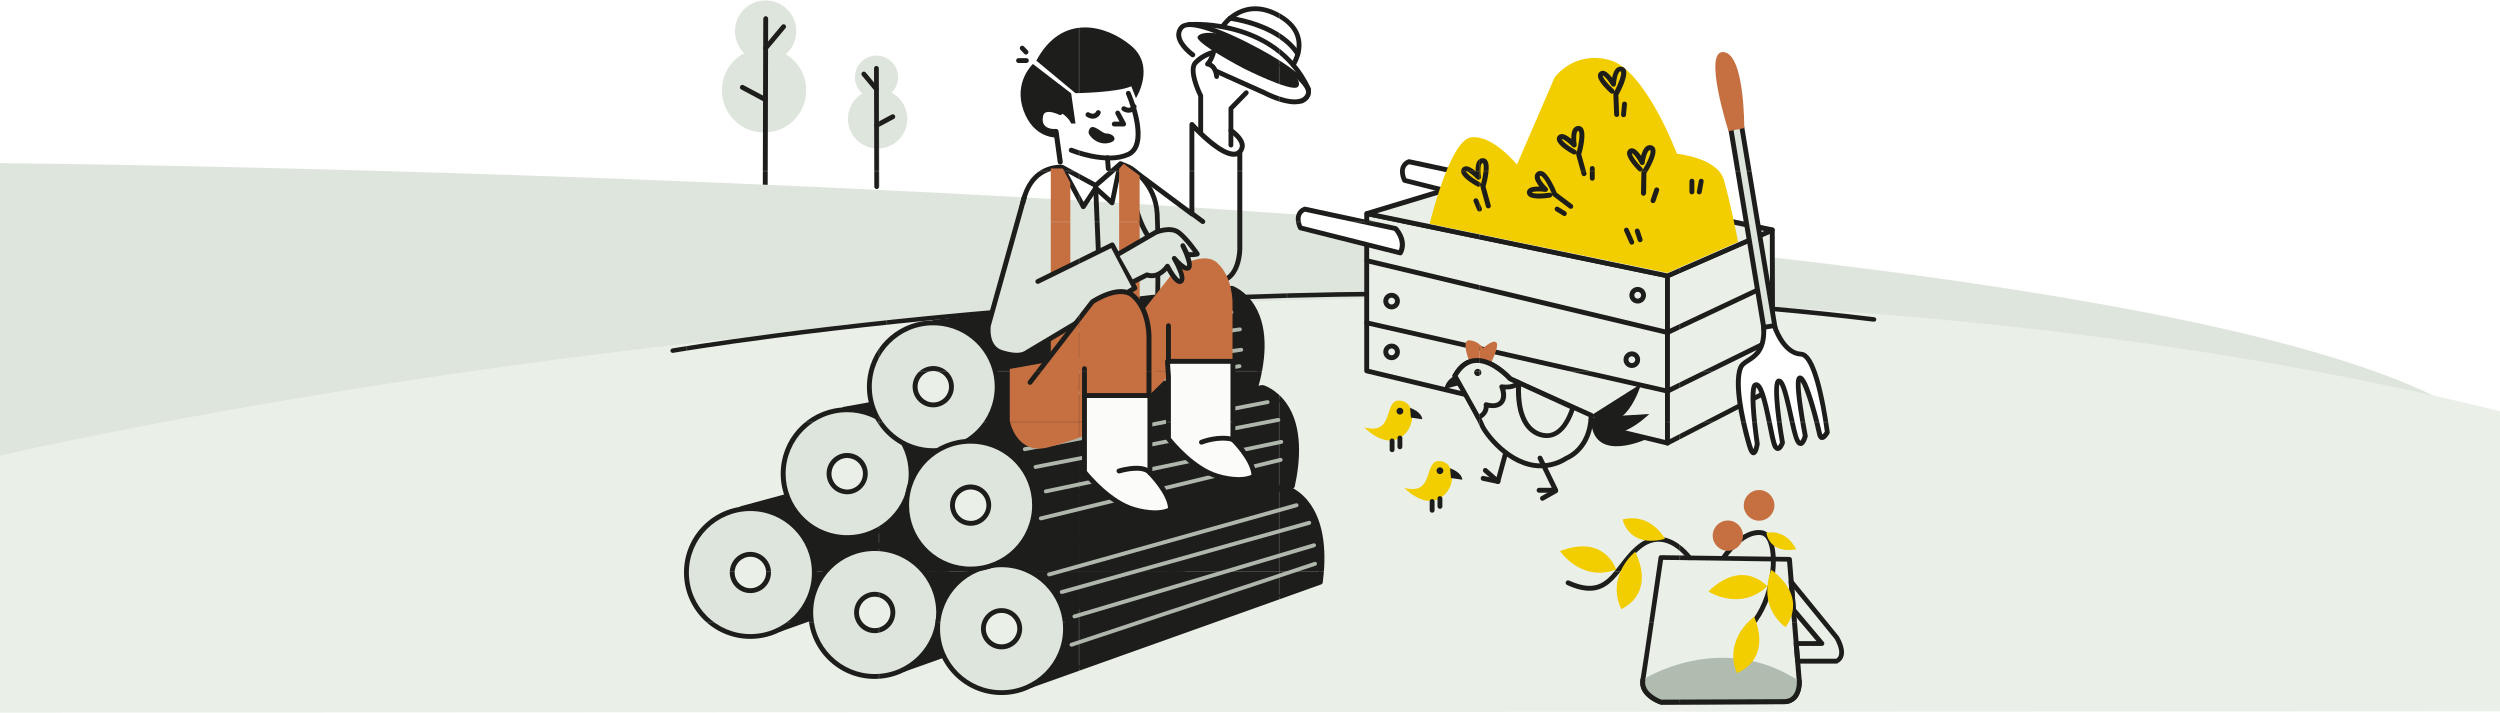 <?xml version="1.0" encoding="utf-8"?>
<!-- Generator: Adobe Illustrator 24.1.0, SVG Export Plug-In . SVG Version: 6.00 Build 0)  -->
<svg version="1.1" id="Layer_1" xmlns:v="https://vecta.io/nano"
	 xmlns="http://www.w3.org/2000/svg" xmlns:xlink="http://www.w3.org/1999/xlink" x="0px" y="0px" viewBox="0 0 2560 730"
	 style="enable-background:new 0 0 2560 730;" xml:space="preserve">
<style type="text/css">
	.st0{fill:none;}
	.st1{fill:#1D1D1B;}
	.st2{fill:#C67042;}
	.st3{fill:#DEE5DC;}
	.st4{fill:url(#SVGID_1_);}
	.st5{fill:url(#SVGID_2_);}
	.st6{fill:url(#SVGID_3_);}
	.st7{fill:url(#SVGID_4_);}
	.st8{fill:url(#SVGID_5_);}
	.st9{fill:url(#SVGID_6_);}
	.st10{fill:#EAEFE8;}
	.st11{fill:url(#SVGID_7_);}
	.st12{fill:#FFFFFF;}
	.st13{fill:url(#SVGID_8_);}
	.st14{fill:url(#SVGID_9_);}
	.st15{fill:url(#SVGID_10_);}
	.st16{fill:url(#SVGID_11_);}
	.st17{fill:url(#SVGID_12_);}
	.st18{fill:url(#SVGID_13_);}
	.st19{fill:url(#SVGID_14_);}
	.st20{fill:url(#SVGID_15_);}
	.st21{fill:url(#SVGID_16_);}
	.st22{fill:url(#SVGID_17_);}
	.st23{fill:url(#SVGID_18_);}
	.st24{fill:#F2CD00;}
	.st25{fill:url(#SVGID_19_);}
	.st26{fill:url(#SVGID_20_);}
	.st27{fill:url(#SVGID_21_);}
	.st28{fill:url(#SVGID_22_);}
	.st29{fill:url(#SVGID_23_);}
	.st30{fill:url(#SVGID_24_);}
	.st31{fill:url(#SVGID_25_);}
	.st32{fill:url(#SVGID_26_);}
	.st33{fill:url(#SVGID_27_);}
	.st34{fill:url(#SVGID_28_);}
	.st35{fill:url(#SVGID_29_);}
	.st36{fill:url(#SVGID_30_);}
	.st37{fill:url(#SVGID_31_);}
	.st38{fill:url(#SVGID_32_);}
	.st39{fill:url(#SVGID_33_);}
	.st40{fill:url(#SVGID_34_);}
	.st41{fill:url(#SVGID_35_);}
	.st42{fill:url(#SVGID_36_);}
	.st43{fill:url(#SVGID_37_);}
	.st44{fill:url(#SVGID_38_);}
	.st45{fill:url(#SVGID_39_);}
	.st46{fill:url(#SVGID_40_);}
	.st47{fill:url(#SVGID_41_);}
	.st48{fill:url(#SVGID_42_);}
	.st49{fill:url(#SVGID_43_);}
	.st50{fill:url(#SVGID_44_);}
	.st51{fill:url(#SVGID_45_);}
	.st52{fill:url(#SVGID_46_);}
	.st53{fill:url(#SVGID_47_);}
	.st54{fill:url(#SVGID_48_);}
	.st55{fill:url(#SVGID_49_);}
	.st56{fill:url(#SVGID_50_);}
	.st57{fill:url(#SVGID_51_);}
	.st58{fill:url(#SVGID_52_);}
	.st59{fill:url(#SVGID_53_);}
	.st60{fill:url(#SVGID_54_);}
	.st61{fill:url(#SVGID_55_);}
	.st62{fill:url(#SVGID_56_);}
	.st63{fill:#AFB7AC;}
	.st64{fill:url(#SVGID_57_);}
	.st65{fill:url(#SVGID_58_);}
	.st66{fill:url(#SVGID_59_);}
	.st67{fill:url(#SVGID_60_);}
	.st68{fill:url(#SVGID_61_);}
	.st69{fill:url(#SVGID_62_);}
	.st70{fill:url(#SVGID_63_);}
	.st71{fill:url(#SVGID_64_);}
	.st72{fill:url(#SVGID_65_);}
	.st73{fill:url(#SVGID_66_);}
	.st74{fill:url(#SVGID_67_);}
	.st75{fill:url(#SVGID_68_);}
	.st76{fill:url(#SVGID_69_);}
	.st77{fill:url(#SVGID_70_);}
	.st78{fill:url(#SVGID_71_);}
	.st79{fill:url(#SVGID_72_);}
	.st80{fill:url(#SVGID_73_);}
	.st81{fill:url(#SVGID_74_);}
	.st82{fill:url(#SVGID_75_);}
	.st83{fill:url(#SVGID_76_);}
	.st84{fill:url(#SVGID_77_);}
	.st85{fill:url(#SVGID_78_);}
	.st86{fill:url(#SVGID_79_);}
	.st87{fill:url(#SVGID_80_);}
	.st88{fill:url(#SVGID_81_);}
	.st89{fill:#FBFCFA;}
	.st90{fill:url(#SVGID_82_);}
	.st91{fill:url(#SVGID_83_);}
	.st92{fill:url(#SVGID_84_);}
	.st93{fill:url(#SVGID_85_);}
	.st94{fill:url(#SVGID_86_);}
	.st95{fill:url(#SVGID_87_);}
	.st96{fill:url(#SVGID_88_);}
	.st97{fill:url(#SVGID_89_);}
	.st98{fill:url(#SVGID_90_);}
	.st99{fill:url(#SVGID_91_);}
	.st100{fill:url(#SVGID_92_);}
	.st101{fill:url(#SVGID_93_);}
	.st102{fill:url(#SVGID_94_);}
	.st103{fill:url(#SVGID_95_);}
	.st104{fill:url(#SVGID_96_);}
	.st105{fill:url(#SVGID_97_);}
	.st106{fill:url(#SVGID_98_);}
	.st107{fill:url(#SVGID_99_);}
	.st108{fill:url(#SVGID_100_);}
	.st109{fill:url(#SVGID_101_);}
	.st110{fill:url(#SVGID_102_);}
	.st111{fill:url(#SVGID_103_);}
	.st112{fill:url(#SVGID_104_);}
	.st113{fill:url(#SVGID_105_);}
	.st114{fill:url(#SVGID_106_);}
	.st115{fill:url(#SVGID_107_);}
	.st116{fill:url(#SVGID_108_);}
	.st117{fill:url(#SVGID_109_);}
	.st118{fill:url(#SVGID_110_);}
	.st119{fill:url(#SVGID_111_);}
	.st120{fill:url(#SVGID_112_);}
	.st121{fill:url(#SVGID_113_);}
	.st122{fill:url(#SVGID_114_);}
	.st123{fill:url(#SVGID_115_);}
	.st124{fill:url(#SVGID_116_);}
	.st125{fill:url(#SVGID_117_);}
	.st126{fill:url(#SVGID_118_);}
	.st127{fill:#B0BCAF;}
	.st128{fill:url(#SVGID_119_);}
	.st129{fill:url(#SVGID_120_);}
	.st130{fill:url(#SVGID_121_);}
	.st131{fill:url(#SVGID_122_);}
	.st132{fill:url(#SVGID_123_);}
	.st133{fill:url(#SVGID_124_);}
</style>
<pattern  x="288" y="729.5" width="204.8" height="204.8" patternUnits="userSpaceOnUse" id="A" viewBox="0 -204.8 204.8 204.8" style="overflow:visible;">
	<g>
		<rect y="-204.8" class="st0" width="204.8" height="204.8"/>
		<path class="st0" d="M0,0h204.8v-204.8H0V0z"/>
		<path class="st1" d="M0,0h204.8v-204.8H0V0z"/>
	</g>
</pattern>
<pattern  x="288" y="729.5" width="204.8" height="204.8" patternUnits="userSpaceOnUse" id="B" viewBox="0 -204.8 204.8 204.8" style="overflow:visible;">
	<g>
		<rect y="-204.8" class="st0" width="204.8" height="204.8"/>
		<path class="st0" d="M0,0h204.8v-204.8H0V0z"/>
		<path class="st2" d="M0,0h204.8v-204.8H0V0z"/>
	</g>
</pattern>
<pattern  x="288" y="729.5" width="204.8" height="204.8" patternUnits="userSpaceOnUse" id="C" viewBox="0 -204.8 204.8 204.8" style="overflow:visible;">
	<g>
		<rect y="-204.8" class="st0" width="204.8" height="204.8"/>
		<path class="st0" d="M0,0h204.8v-204.8H0V0z"/>
		<path class="st2" d="M0,0h204.8v-204.8H0V0z"/>
	</g>
</pattern>
<g>
	<circle class="st3" cx="898.7" cy="121.7" r="30.4"/>
	<path class="st3" d="M875.4,79.1c0,8.9,5.4,17,13.7,20.4s17.8,1.5,24.1-4.8s8.2-15.8,4.8-24.1s-11.5-13.7-20.4-13.7
		C885.3,56.9,875.4,66.8,875.4,79.1L875.4,79.1z"/>
</g>
<g transform="translate(0 -256.972)">
	<pattern  id="SVGID_1_" xlink:href="#A" patternTransform="matrix(1 0 0 -1 -2.471 -16878.797)">
	</pattern>
	<path class="st4" d="M897.8,450.5c-1.3,0.1-2.4-0.9-2.5-2.2c0,0,0-0.1,0-0.1L895,327c0-1.4,1.1-2.5,2.5-2.5h0
		c1.4,0.1,2.5,1.2,2.5,2.6l0.3,121c0,1.3-1.1,2.4-2.4,2.4C897.9,450.5,897.9,450.5,897.8,450.5L897.8,450.5z"/>
	<pattern  id="SVGID_2_" xlink:href="#A" patternTransform="matrix(1 0 0 -1 -2.471 -16878.797)">
	</pattern>
	<path class="st5" d="M897.8,387.8c-1.4,0-2.5-1.1-2.5-2.5c0-0.9,0.5-1.8,1.3-2.2l16.4-8.8c1.2-0.7,2.7-0.2,3.4,1
		c0.2,0.4,0.3,0.8,0.3,1.3c0,0.9-0.5,1.7-1.3,2.1l-16.4,8.8C898.7,387.7,898.3,387.8,897.8,387.8L897.8,387.8z"/>
	<pattern  id="SVGID_3_" xlink:href="#A" patternTransform="matrix(1 0 0 -1 -2.471 -16878.797)">
	</pattern>
	<path class="st6" d="M897.5,350.8c-0.7,0-1.4-0.3-1.9-0.9l-12.9-15.5c-0.9-1.1-0.8-2.6,0.3-3.5c1.1-0.9,2.6-0.8,3.5,0.3
		c0,0,0,0,0,0l12.9,15.5c0.9,1.1,0.7,2.6-0.3,3.5C898.7,350.5,898.1,350.8,897.5,350.8L897.5,350.8z"/>
</g>
<g>
	<path class="st3" d="M825.6,92.5c0,23.9-19.4,43.2-43.2,43.2s-43.2-19.4-43.2-43.2s19.4-43.2,43.2-43.2S825.6,68.6,825.6,92.5
		L825.6,92.5z"/>
	<path class="st3" d="M815.4,31.9c0,17.4-14.1,31.4-31.4,31.4c-8.3,0-16.3-3.3-22.2-9.2c-9-9-11.7-22.5-6.8-34.3
		c4.9-11.7,16.3-19.4,29-19.4C801.4,0.5,815.4,14.6,815.4,31.9z"/>
</g>
<g transform="translate(0 -256.972)">
	<pattern  id="SVGID_4_" xlink:href="#A" patternTransform="matrix(1 0 0 -1 -2.471 -16878.797)">
	</pattern>
	<path class="st7" d="M783.6,451.5L783.6,451.5c-1.4-0.1-2.5-1.3-2.5-2.7l0.5-172.5c0-1.4,1.1-2.7,2.5-2.8h0
		c1.4,0.1,2.5,1.3,2.5,2.7l-0.5,172.4C786.1,450.1,785,451.3,783.6,451.5z"/>
	<pattern  id="SVGID_5_" xlink:href="#A" patternTransform="matrix(1 0 0 -1 -2.471 -16878.797)">
	</pattern>
	<path class="st8" d="M783.6,361.4c-0.4,0-0.8-0.1-1.2-0.3L759,348.6c-1.2-0.6-1.7-2.2-1-3.4c0.6-1.2,2.2-1.7,3.4-1c0,0,0,0,0,0
		l23.4,12.5c1.2,0.7,1.7,2.2,1,3.4C785.3,360.9,784.5,361.4,783.6,361.4L783.6,361.4z"/>
	<pattern  id="SVGID_6_" xlink:href="#A" patternTransform="matrix(1 0 0 -1 -2.471 -16878.797)">
	</pattern>
	<path class="st9" d="M784,308.8c-1.4,0-2.5-1.1-2.5-2.5c0-0.6,0.2-1.2,0.6-1.6l18.4-22c0.9-1.1,2.5-1.2,3.5-0.3
		c1.1,0.9,1.2,2.5,0.3,3.5l-18.4,22C785.5,308.4,784.8,308.8,784,308.8L784,308.8z"/>
</g>
<path class="st3" d="M0,474.5V167c0,0,2320.5,21,2560,284.8L0,474.5z"/>
<path class="st10" d="M0,466.6c0,0,1402-330.8,2560-45.5v307.3L0,729.7V466.6z"/>
<pattern  id="SVGID_7_" xlink:href="#A" patternTransform="matrix(1 -8.512138e-03 -7.941811e-03 -0.933 -134.95 -16165.839)">
</pattern>
<path class="st11" d="M689,361.4c-1.4,0-2.5-1-2.5-2.3c0-1.1,0.9-2.1,2-2.3c1.5-0.3,156.3-26.7,384.3-43.8
	c133.9-10,266.5-14.9,394.1-14.5c159.5,0.5,311.7,9.4,452.2,26.3c1.4,0.2,2.3,1.3,2.2,2.6c-0.2,1.3-1.4,2.2-2.8,2l0,0
	c-140.3-16.9-292.3-25.7-451.6-26.2c-127.5-0.4-259.9,4.4-393.7,14.4c-227.7,17-382.3,43.4-383.8,43.7
	C689.3,361.4,689.2,361.4,689,361.4L689,361.4z"/>
<path class="st12" d="M1540.6,210.4l-102.3-25.7c0,0-7.3-14.3,4.5-19.2l92.9,19.9C1535.6,185.4,1547.4,197.3,1540.6,210.4
	L1540.6,210.4z"/>
<pattern  id="SVGID_8_" xlink:href="#A" patternTransform="matrix(1 0 0 -1 -2.471 -16878.797)">
</pattern>
<path class="st13" d="M1540.6,212.9c-0.2,0-0.4,0-0.6-0.1l-102.3-25.7c-0.7-0.2-1.3-0.6-1.6-1.3c-0.2-0.3-4.2-8.3-1.7-15.2
	c1.3-3.4,4-6.1,7.5-7.4c0.5-0.2,1-0.2,1.5-0.1l92.9,19.9c0.5,0.1,0.9,0.3,1.3,0.7c2.3,2.5,4.1,5.3,5.5,8.3c3.1,6.8,3,13.5-0.2,19.6
	C1542.3,212.4,1541.5,212.9,1540.6,212.9L1540.6,212.9z M1440,182.6l99.1,24.9c3.5-9.2-3-17.7-4.8-19.8l-91.3-19.5
	c-1.9,0.8-3.3,2.3-4,4.2C1437.7,176,1439.2,180.6,1440,182.6L1440,182.6z"/>
<path class="st10" d="M1399,218.7v161l308,73.9V282.4L1399,218.7z"/>
<pattern  id="SVGID_9_" xlink:href="#A" patternTransform="matrix(1 0 0 -1 -2.471 -16878.797)">
</pattern>
<path class="st14" d="M1707.5,456.2c-0.2,0-0.4,0-0.6-0.1l-308-73.9c-1.1-0.3-1.9-1.3-1.9-2.4v-161c0-1.4,1.1-2.5,2.5-2.5
	c0.2,0,0.3,0,0.5,0.1l308,63.7c1.2,0.2,2,1.3,2,2.4v171.2C1710,455,1708.9,456.2,1707.5,456.2L1707.5,456.2z M1402,377.8l303,72.7
	v-166l-303-62.7V377.8z"/>
<path class="st10" d="M1707,282.4l107.5-46.9l0.3,162.5L1707,453.7V282.4z"/>
<pattern  id="SVGID_10_" xlink:href="#A" patternTransform="matrix(1 0 0 -1 -2.471 -16878.797)">
</pattern>
<path class="st15" d="M1707.5,456.2c-1.4,0-2.5-1.1-2.5-2.5V282.4c0-1,0.6-1.9,1.5-2.3l107.3-46.9c1.3-0.6,2.7,0,3.3,1.3
	c0.1,0.3,0.2,0.7,0.2,1l0.5,162.5c0,0.9-0.5,1.8-1.4,2.2l-107.7,55.6C1708.3,456.1,1707.9,456.2,1707.5,456.2L1707.5,456.2z
	 M1710,284.1v165.5l102.7-53l-0.4-157.1L1710,284.1z"/>
<path class="st10" d="M1399.9,218.7l134.8-40.8l280.1,57.6l-107.2,46.9L1399.9,218.7L1399.9,218.7z"/>
<g transform="translate(0 -256.972)">
	<pattern  id="SVGID_11_" xlink:href="#A" patternTransform="matrix(1 0 0 -1 -2.471 -16878.797)">
	</pattern>
	<path class="st16" d="M1707.6,541.9c-0.2,0-0.3,0-0.5-0.1l-307.7-63.7c-1.4-0.3-2.2-1.6-1.9-3c0.2-0.9,0.8-1.6,1.7-1.9l134.8-40.8
		c0.4-0.1,0.8-0.1,1.2-0.1l280.1,57.6c1.4,0.3,2.2,1.6,1.9,3c-0.2,0.8-0.7,1.5-1.4,1.8l-107.2,46.9
		C1708.3,541.8,1707.9,541.9,1707.6,541.9L1707.6,541.9z M1410,475.3l297.3,61.6l99.3-43.4l-271.8-55.9L1410,475.3z"/>
	<pattern  id="SVGID_12_" xlink:href="#A" patternTransform="matrix(1 0 0 -1 -2.471 -16878.797)">
	</pattern>
	<path class="st17" d="M1707.5,600c-0.2,0-0.4,0-0.6-0.1l-307.6-73.5c-1.3-0.3-2.2-1.7-1.9-3s1.7-2.2,3-1.9c0,0,0,0,0,0l306.8,73.3
		l103.2-48.6c1.2-0.6,2.7-0.1,3.3,1.2c0.6,1.2,0.1,2.7-1.2,3.3c0,0,0,0,0,0l-104,49C1708.2,599.9,1707.9,600,1707.5,600L1707.5,600z
		"/>
	<pattern  id="SVGID_13_" xlink:href="#A" patternTransform="matrix(1 0 0 -1 -2.471 -16878.797)">
	</pattern>
	<path class="st18" d="M1707.5,660c-0.2,0-0.4,0-0.6-0.1l-308-70c-1.3-0.3-2.2-1.7-1.8-3c0.3-1.3,1.6-2.1,2.9-1.8l307.1,69.8
		l106.5-52.4c1.2-0.6,2.7-0.1,3.3,1.2c0.6,1.2,0.1,2.7-1.1,3.3l-107.3,52.8C1708.3,659.9,1707.9,660,1707.5,660L1707.5,660z"/>
	<pattern  id="SVGID_14_" xlink:href="#A" patternTransform="matrix(1 0 0 -1 -2.471 -16878.797)">
	</pattern>
	<path class="st19" d="M1677,567.8c-4.7,0-8.5-3.8-8.5-8.5s3.8-8.5,8.5-8.5s8.5,3.8,8.5,8.5l0,0C1685.5,564,1681.7,567.8,1677,567.8
		z M1677,555.8c-1.9,0-3.5,1.6-3.5,3.5s1.6,3.5,3.5,3.5s3.5-1.6,3.5-3.5C1680.5,557.4,1678.9,555.8,1677,555.8z"/>
	<pattern  id="SVGID_15_" xlink:href="#A" patternTransform="matrix(1 0 0 -1 -2.471 -16878.797)">
	</pattern>
	<path class="st20" d="M1671,633.8c-4.7,0-8.5-3.8-8.5-8.5s3.8-8.5,8.5-8.5s8.5,3.8,8.5,8.5l0,0C1679.5,630,1675.7,633.8,1671,633.8
		z M1671,621.8c-1.9,0-3.5,1.6-3.5,3.5s1.6,3.5,3.5,3.5s3.5-1.6,3.5-3.5C1674.5,623.4,1672.9,621.8,1671,621.8z"/>
	<pattern  id="SVGID_16_" xlink:href="#A" patternTransform="matrix(1 0 0 -1 -2.471 -16878.797)">
	</pattern>
	<path class="st21" d="M1425,573.8c-4.7,0-8.5-3.8-8.5-8.5s3.8-8.5,8.5-8.5s8.5,3.8,8.5,8.5C1433.5,570,1429.7,573.8,1425,573.8z
		 M1425,561.8c-1.9,0-3.5,1.6-3.5,3.5s1.6,3.5,3.5,3.5s3.5-1.6,3.5-3.5C1428.5,563.4,1426.9,561.8,1425,561.8z"/>
	<pattern  id="SVGID_17_" xlink:href="#A" patternTransform="matrix(1 0 0 -1 -2.471 -16878.797)">
	</pattern>
	<path class="st22" d="M1425,625.8c-4.7,0-8.5-3.8-8.5-8.5s3.8-8.5,8.5-8.5s8.5,3.8,8.5,8.5l0,0C1433.5,622,1429.7,625.8,1425,625.8
		z M1425,613.8c-1.9,0-3.5,1.6-3.5,3.5s1.6,3.5,3.5,3.5s3.5-1.6,3.5-3.5C1428.5,615.4,1426.9,613.8,1425,613.8z"/>
</g>
<path class="st12" d="M1433.9,259l-102.3-25.7c0,0-7.3-14.3,4.5-19.2l92.9,19.9C1428.9,234,1440.7,245.9,1433.9,259L1433.9,259z"/>
<pattern  id="SVGID_18_" xlink:href="#A" patternTransform="matrix(1 0 0 -1 -2.471 -16878.797)">
</pattern>
<path class="st23" d="M1433.9,261.5c-0.2,0-0.4,0-0.6-0.1l-102.3-25.7c-0.7-0.2-1.3-0.6-1.6-1.3c-0.2-0.3-4.2-8.3-1.7-15.2
	c1.3-3.4,4-6.1,7.5-7.4c0.5-0.2,1-0.2,1.5-0.1l92.9,19.9c0.5,0.1,0.9,0.3,1.3,0.7c2.3,2.5,4.1,5.3,5.5,8.3c3.1,6.8,3,13.5-0.2,19.6
	C1435.7,261,1434.8,261.5,1433.9,261.5L1433.9,261.5z M1333.3,231.2l99.1,24.9c3.5-9.2-3-17.7-4.8-19.8l-91.3-19.5
	c-1.9,0.8-3.3,2.3-4,4.2C1331,224.6,1332.5,229.2,1333.3,231.2L1333.3,231.2z"/>
<path class="st24" d="M1464,229.2c0,0,20.3-85.3,42.2-88.5s47.2,27.8,47.2,27.8l38.5-89.2c0,0,19.8-27.8,56.4-17.8s68.9,96,68.9,96
	s41.2,3.9,47.9,26.4s14.7,63.8,14.7,63.8l-72.4,31.7L1464,229.2z"/>
<g transform="translate(0 -256.972)">
	<pattern  id="SVGID_19_" xlink:href="#A" patternTransform="matrix(1 0 0 -1 -2.471 -16878.797)">
	</pattern>
	<path class="st25" d="M1622,437.4c-1.1,0-2.1-0.8-2.4-1.8l-5.5-19.9c-0.1-0.4-0.1-0.9,0-1.4l0.1-0.5l0,0.1c-0.7,1.2-2.2,1.7-3.4,1
		c-2.5-1.3-14.8-8.2-16.4-14.2c-0.4-1.3-0.2-2.8,0.5-4c0.8-1.3,2.1-2.2,3.7-2.4c3.1-0.4,7.2,2.2,10.4,4.9c-0.1-4,0.4-8.6,2.7-11.2
		c1.3-1.4,3.2-2.2,5.1-2c1.6,0.1,3.1,0.9,4,2.3c3.9,5.6-0.2,22-1.6,26.7l5.3,19.2c0.2,0.8,0.1,1.6-0.4,2.2S1622.8,437.4,1622,437.4
		L1622,437.4z M1599.2,399.3c0,1.3,4.8,6.2,14,11.2c0.9,0.5,1.4,1.4,1.3,2.4c2.4-8.8,3.8-19.2,2.1-21.7c-0.1-0.2-0.1-0.2-0.2-0.2
		c-0.4-0.1-0.8,0.1-1,0.4c-1.8,2-1.6,9.4-0.9,13.7c0.2,1.4-0.7,2.7-2,2.9c-0.8,0.1-1.6-0.1-2.2-0.7c-4.1-4.2-9.2-7.9-10.9-7.9
		C1599.2,399.3,1599.2,399.3,1599.2,399.3L1599.2,399.3z"/>
	<pattern  id="SVGID_20_" xlink:href="#A" patternTransform="matrix(1 0 0 -1 -2.471 -16878.797)">
	</pattern>
	<path class="st26" d="M1524,470.4c-1.1,0-2.1-0.8-2.4-1.8l-5.5-19.9c-0.1-0.4-0.1-0.9,0-1.4l0.1-0.5l0,0.1c-0.7,1.2-2.2,1.7-3.4,1
		c-2.5-1.3-14.8-8.2-16.4-14.2c-0.4-1.3-0.2-2.8,0.5-4c0.8-1.3,2.1-2.2,3.7-2.4c3.1-0.4,7.2,2.2,10.4,4.9c-0.1-4,0.4-8.6,2.7-11.2
		c1.3-1.4,3.2-2.2,5.1-2c1.6,0.1,3.1,0.9,4,2.3c3.9,5.6-0.2,22-1.6,26.7l5.3,19.2c0.2,0.8,0.1,1.6-0.4,2.2S1524.8,470.4,1524,470.4
		L1524,470.4z M1501.2,432.3c0,1.3,4.8,6.2,14,11.2c0.9,0.5,1.4,1.4,1.3,2.4c2.4-8.8,3.8-19.2,2.1-21.7c-0.1-0.2-0.1-0.2-0.2-0.2
		c-0.4-0.1-0.8,0.1-1,0.4c-1.8,2-1.6,9.4-0.9,13.7c0.2,1.4-0.7,2.7-2,2.9c-0.8,0.1-1.6-0.1-2.2-0.7
		C1508,435.9,1502.8,432.1,1501.2,432.3L1501.2,432.3z"/>
	<pattern  id="SVGID_21_" xlink:href="#A" patternTransform="matrix(1 0 0 -1 -2.471 -16878.797)">
	</pattern>
	<path class="st27" d="M1608.5,470.8c-0.5,0-1.1-0.2-1.5-0.5l-16.5-12.4c-0.4-0.3-0.7-0.6-0.8-1.1c-0.1-0.2-0.1-0.3-0.2-0.5l0,0.1
		c0.2,1.4-0.7,2.6-2.1,2.9c0,0,0,0,0,0c-2.8,0.5-16.8,2.5-21.7-1.2c-1.1-0.8-1.9-2.1-2.1-3.5c-0.2-1.5,0.3-3,1.5-4.1
		c2.3-2.2,7-2.6,11.2-2.5c-2.5-3.1-5-7.1-4.7-10.5c0.1-1.9,1.2-3.7,2.8-4.7c1.3-0.9,3-1.1,4.6-0.6c6.5,2,13.2,17.6,15.1,22.1
		l15.9,12c1.1,0.8,1.3,2.4,0.5,3.5C1610.1,470.5,1609.3,470.8,1608.5,470.8L1608.5,470.8z M1587.1,454.3c0.8,0,1.6,0.4,2.1,1.1
		c-3.5-8.4-8.7-17.6-11.6-18.5c-0.2-0.1-0.2,0-0.3,0c-0.3,0.2-0.6,0.5-0.6,0.9c-0.2,2.7,4.5,8.4,7.7,11.4c1,0.9,1.1,2.5,0.1,3.5
		c-0.6,0.6-1.4,0.9-2.2,0.8c-5.9-0.9-12.4-0.6-13.6,0.5c1.1,1.5,9.8,1.6,17.9,0.3C1586.8,454.4,1586.9,454.4,1587.1,454.3
		L1587.1,454.3z"/>
	<pattern  id="SVGID_22_" xlink:href="#A" patternTransform="matrix(1 0 0 -1 -2.471 -16878.797)">
	</pattern>
	<path class="st28" d="M1655.4,376.7c-1.3,0-2.4-1.1-2.5-2.4l-0.8-20.6c0-0.5,0.1-0.9,0.3-1.3c0.1-0.1,0.2-0.3,0.2-0.4l0,0.1
		c-0.9,1-2.5,1.1-3.5,0.2c-2.1-1.9-12.6-11.4-12.8-17.5c-0.1-1.4,0.4-2.8,1.4-3.8c1.1-1.1,2.6-1.7,4.1-1.5c3.1,0.4,6.5,3.8,9,7.1
		c0.8-3.9,2.3-8.3,5.2-10.3c1.6-1.1,3.6-1.4,5.4-0.8c1.6,0.5,2.8,1.6,3.4,3.1c2.6,6.3-5.2,21.4-7.6,25.7l0.8,19.9
		c0.1,1.4-1,2.5-2.4,2.6L1655.4,376.7L1655.4,376.7z M1641.2,334.3c-0.4,1.8,4.9,8.6,11.1,14.1c0.7,0.7,1,1.7,0.7,2.6
		c4.3-8.1,8.1-17.9,6.9-20.7c-0.1-0.2-0.1-0.2-0.2-0.2c-0.4-0.1-0.8-0.1-1.1,0.1c-2.2,1.6-3.7,8.8-3.9,13.2
		c-0.1,1.4-1.3,2.4-2.6,2.3c-0.8,0-1.6-0.5-2-1.2C1647.1,339.4,1642.8,334.5,1641.2,334.3L1641.2,334.3z"/>
	<pattern  id="SVGID_23_" xlink:href="#A" patternTransform="matrix(1 0 0 -1 -2.471 -16878.797)">
	</pattern>
	<path class="st29" d="M1682.9,457.5L1682.9,457.5c-1.5-0.1-2.5-1.3-2.5-2.8l0.4-20.8c0-0.5,0.1-0.9,0.4-1.4l0.3-0.5c0,0,0,0-0.1,0
		c-1,1-2.6,1-3.5,0c-2-2-11.9-12.1-11.8-18.2c0-1.4,0.6-2.8,1.6-3.7c1.1-1,2.7-1.5,4.2-1.2c3.1,0.5,6.2,4.2,8.6,7.6
		c1-3.8,2.8-8.2,5.8-10c1.6-1,3.6-1.2,5.4-0.5c1.5,0.5,2.7,1.8,3.2,3.3c2.2,6.5-6.4,21-9,25.2l-0.3,20.2
		C1685.4,456.2,1684.3,457.4,1682.9,457.5L1682.9,457.5z M1671.1,413.9c-0.5,1.8,4.4,8.9,10.3,14.7c0.7,0.7,0.9,1.7,0.6,2.7
		c4.8-7.8,9.1-17.4,8.1-20.3c-0.1-0.2-0.1-0.2-0.2-0.2c-0.3-0.2-0.8-0.1-1.1,0.1c-2.3,1.4-4.2,8.5-4.7,12.9
		c-0.2,1.4-1.4,2.4-2.8,2.2c-0.8-0.1-1.5-0.6-1.9-1.3C1676.7,419.3,1672.7,414.2,1671.1,413.9L1671.1,413.9z"/>
	<pattern  id="SVGID_24_" xlink:href="#A" patternTransform="matrix(1 0 0 -1 -2.471 -16878.797)">
	</pattern>
	<path class="st30" d="M1630.5,442c-1.4,0-2.5-1.1-2.5-2.5v-10c0-1.4,1.1-2.5,2.5-2.5s2.5,1.1,2.5,2.5v10
		C1633,440.9,1631.9,442,1630.5,442z"/>
	<pattern  id="SVGID_25_" xlink:href="#A" patternTransform="matrix(1 0 0 -1 -2.471 -16878.797)">
	</pattern>
	<path class="st31" d="M1692.7,465c-1.4,0-2.5-1.1-2.5-2.5c0-0.3,0-0.5,0.1-0.8l3.8-11.1c0.4-1.3,1.9-2,3.2-1.6
		c1.3,0.4,2,1.9,1.6,3.2l-3.8,11.1C1694.7,464.3,1693.8,465,1692.7,465z"/>
	<pattern  id="SVGID_26_" xlink:href="#A" patternTransform="matrix(1 0 0 -1 -2.471 -16878.797)">
	</pattern>
	<path class="st32" d="M1671,507.5c-1,0-1.9-0.6-2.3-1.5l-5.5-12.4c-0.6-1.3,0-2.7,1.2-3.3c1.3-0.6,2.7,0,3.3,1.2c0,0,0,0.1,0,0.1
		l5.5,12.4c0.6,1.3,0,2.7-1.3,3.3C1671.7,507.4,1671.3,507.5,1671,507.5L1671,507.5z"/>
	<pattern  id="SVGID_27_" xlink:href="#A" patternTransform="matrix(1 0 0 -1 -2.471 -16878.797)">
	</pattern>
	<path class="st33" d="M1679.5,505c-1.1,0-2-0.7-2.4-1.7l-3-9c-0.4-1.3,0.3-2.7,1.6-3.2c1.3-0.4,2.7,0.3,3.2,1.6l3,9
		c0.4,1.3-0.3,2.7-1.6,3.2C1680,505,1679.8,505,1679.5,505L1679.5,505z"/>
	<pattern  id="SVGID_28_" xlink:href="#A" patternTransform="matrix(1 0 0 -1 -2.471 -16878.797)">
	</pattern>
	<path class="st34" d="M1515,473.6c-1,0-1.9-0.6-2.3-1.5l-3.7-8.6c-0.5-1.3,0-2.7,1.3-3.3c1.3-0.5,2.7,0,3.3,1.3l3.7,8.6
		c0.5,1.3,0,2.7-1.3,3.3C1515.7,473.5,1515.3,473.6,1515,473.6L1515,473.6z"/>
	<pattern  id="SVGID_29_" xlink:href="#A" patternTransform="matrix(1 0 0 -1 -2.471 -16878.797)">
	</pattern>
	<path class="st35" d="M1602,478.2c-0.5,0-0.9-0.1-1.3-0.4l-7.5-4.6c-1.2-0.7-1.6-2.2-0.9-3.4c0.7-1.2,2.2-1.6,3.4-0.9c0,0,0,0,0,0
		l7.5,4.6c1.2,0.7,1.5,2.3,0.8,3.4C1603.7,477.8,1602.9,478.2,1602,478.2L1602,478.2z"/>
	<pattern  id="SVGID_30_" xlink:href="#A" patternTransform="matrix(1 0 0 -1 -2.471 -16878.797)">
	</pattern>
	<path class="st36" d="M1732.5,456c-1.4,0-2.5-1.1-2.5-2.5v-11c0-1.4,1.1-2.5,2.5-2.5s2.5,1.1,2.5,2.5v11
		C1735,454.9,1733.9,456,1732.5,456z"/>
	<pattern  id="SVGID_31_" xlink:href="#A" patternTransform="matrix(1 0 0 -1 -2.471 -16878.797)">
	</pattern>
	<path class="st37" d="M1740,456c-0.2,0-0.3,0-0.4,0c-1.4-0.2-2.3-1.5-2-2.9c0,0,0,0,0,0l2-11c0.2-1.4,1.5-2.3,2.9-2
		c1.4,0.2,2.3,1.5,2,2.9l-2,11C1742.2,455.1,1741.2,456,1740,456L1740,456z"/>
	<pattern  id="SVGID_32_" xlink:href="#A" patternTransform="matrix(1 0 0 -1 -2.471 -16878.797)">
	</pattern>
	<path class="st38" d="M1662.5,377c-0.1,0-0.2,0-0.2,0c-1.4-0.1-2.4-1.3-2.3-2.7c0,0,0,0,0,0l1-11c0.1-1.4,1.3-2.4,2.7-2.3
		c1.4,0.1,2.4,1.3,2.3,2.7c0,0,0,0.1,0,0.1l-1,11C1664.9,376,1663.8,377,1662.5,377z"/>
	<pattern  id="SVGID_33_" xlink:href="#A" patternTransform="matrix(1 0 0 -1 -2.471 -16878.797)">
	</pattern>
	<path class="st39" d="M759.5,777.7l296.1-80.2c0,0,51,9.1,39.2,98L798.6,901.3"/>
	<pattern  id="SVGID_34_" xlink:href="#A" patternTransform="matrix(1 0 0 -1 -2.471 -16878.797)">
	</pattern>
	<path class="st40" d="M798.6,903.8c-1.4,0-2.5-1.1-2.5-2.5c0-1.1,0.7-2,1.7-2.4l294.8-105.2c3.1-24.7,2.9-57.9-14.8-78.9
		c-9.3-11.1-19.7-14.1-22.1-14.7l-295.5,80c-1.3,0.4-2.7-0.4-3.1-1.8c-0.3-1.3,0.4-2.7,1.7-3l296.1-80.2c0.4-0.1,0.7-0.1,1.1,0
		c0.6,0.1,13.8,2.6,25.5,16.5c19.2,22.8,19.2,58.5,15.8,84.3c-0.1,0.9-0.8,1.7-1.6,2L799.4,903.7
		C799.1,903.8,798.9,903.8,798.6,903.8L798.6,903.8z"/>
</g>
<circle class="st3" cx="768.4" cy="586.2" r="65.5"/>
<pattern  id="SVGID_35_" xlink:href="#A" patternTransform="matrix(1 0 0 -1 -2.471 -16878.797)">
</pattern>
<path class="st41" d="M768.4,654.2c-37.5,0-68-30.4-68-68c0-37.5,30.4-68,68-68c37.5,0,68,30.4,68,68c0,0,0,0,0,0
	C836.3,623.7,805.9,654.1,768.4,654.2z M768.4,523.3c-34.8,0-63,28.2-63,63c0,34.8,28.2,63,63,63c34.8,0,63-28.2,63-63c0,0,0,0,0,0
	C831.3,551.5,803.2,523.3,768.4,523.3L768.4,523.3z"/>
<path class="st10" d="M787,586.2c0,10.3-8.3,18.6-18.6,18.6c-4.9,0-9.7-2-13.2-5.5c-7.3-7.3-7.3-19.1,0-26.3
	c3.5-3.5,8.2-5.5,13.2-5.5C778.7,567.6,787,575.9,787,586.2z"/>
<g transform="translate(0 -256.972)">
	<pattern  id="SVGID_36_" xlink:href="#A" patternTransform="matrix(1 0 0 -1 -2.471 -16878.797)">
	</pattern>
	<path class="st42" d="M768.4,864.3c-11.7,0-21.1-9.5-21.1-21.1c0-11.7,9.5-21.1,21.1-21.1s21.1,9.5,21.1,21.1c0,0,0,0,0,0
		C789.5,854.9,780.1,864.3,768.4,864.3z M768.4,827.1c-8.9,0-16.1,7.2-16.1,16.1c0,8.9,7.2,16.1,16.1,16.1c8.9,0,16.1-7.2,16.1-16.1
		c0,0,0,0,0,0C784.5,834.3,777.3,827.1,768.4,827.1z"/>
	<pattern  id="SVGID_37_" xlink:href="#A" patternTransform="matrix(1 0 0 -1 -2.471 -16878.797)">
	</pattern>
	<path class="st43" d="M886.8,818.7l296.1-80.2c0,0,51,9.1,39.2,98L925.9,942.3"/>
	<pattern  id="SVGID_38_" xlink:href="#A" patternTransform="matrix(1 0 0 -1 -2.471 -16878.797)">
	</pattern>
	<path class="st44" d="M925.9,944.8c-1.4,0-2.5-1.1-2.5-2.5c0-1.1,0.7-2,1.7-2.4l294.8-105.2c3.1-24.7,2.9-57.9-14.8-78.9
		c-9.3-11.1-19.7-14.1-22.1-14.7l-295.5,80c-1.3,0.4-2.7-0.4-3.1-1.7c-0.1-0.4-0.1-0.9,0-1.3c0.2-0.9,0.9-1.5,1.8-1.8l296.1-80.2
		c0.4-0.1,0.7-0.1,1.1,0c0.6,0.1,13.8,2.6,25.5,16.5c19.2,22.8,19.2,58.5,15.8,84.3c-0.1,0.9-0.8,1.7-1.6,2L926.7,944.6
		C926.4,944.7,926.1,944.8,925.9,944.8z"/>
</g>
<circle class="st3" cx="895.7" cy="627.2" r="65.5"/>
<pattern  id="SVGID_39_" xlink:href="#A" patternTransform="matrix(1 0 0 -1 -2.471 -16878.797)">
</pattern>
<path class="st45" d="M895.7,695.2c-37.5,0-68-30.4-68-68c0-37.5,30.4-68,68-68s68,30.4,68,68l0,0
	C963.6,664.7,933.2,695.1,895.7,695.2z M895.7,564.2c-34.8,0-63,28.2-63,63s28.2,63,63,63c34.8,0,63-28.2,63-63c0,0,0,0,0,0
	C958.6,592.4,930.5,564.3,895.7,564.2L895.7,564.2z"/>
<circle class="st10" cx="895.7" cy="627.2" r="18.6"/>
<g transform="translate(0 -256.972)">
	<pattern  id="SVGID_40_" xlink:href="#A" patternTransform="matrix(1 0 0 -1 -2.471 -16878.797)">
	</pattern>
	<path class="st46" d="M895.7,905.3c-11.7,0-21.1-9.5-21.1-21.1S884,863,895.7,863c11.7,0,21.1,9.5,21.1,21.1v0
		C916.8,895.8,907.4,905.3,895.7,905.3z M895.7,868c-8.9,0-16.1,7.2-16.1,16.1s7.2,16.1,16.1,16.1c8.9,0,16.1-7.2,16.1-16.1l0,0
		C911.8,875.3,904.6,868.1,895.7,868z"/>
	<pattern  id="SVGID_41_" xlink:href="#A" patternTransform="matrix(1 0 0 -1 -2.471 -16878.797)">
	</pattern>
	<path class="st47" d="M1016.7,835.3l296.1-80.2c0,0,51,9.1,39.2,98l-296.3,105.7"/>
	<pattern  id="SVGID_42_" xlink:href="#A" patternTransform="matrix(1 0 0 -1 -2.471 -16878.797)">
	</pattern>
	<path class="st48" d="M1055.8,961.3c-1.4,0-2.5-1.1-2.5-2.5c0-1.1,0.7-2,1.7-2.4l294.8-105.2c4.3-34.7-0.7-61.9-14.6-78.6
		c-9.3-11.2-19.9-14.4-22.3-15l-295.5,80c-1.3,0.4-2.7-0.4-3.1-1.8c-0.3-1.3,0.4-2.7,1.7-3l296.1-80.2c0.4-0.1,0.7-0.1,1.1,0
		c0.6,0.1,13.8,2.6,25.5,16.5c19.2,22.8,19.2,58.5,15.8,84.3c-0.1,0.9-0.8,1.7-1.6,2l-296.3,105.7
		C1056.3,961.3,1056.1,961.3,1055.8,961.3L1055.8,961.3z"/>
</g>
<circle class="st3" cx="1025.6" cy="643.8" r="65.5"/>
<pattern  id="SVGID_43_" xlink:href="#A" patternTransform="matrix(1 0 0 -1 -2.471 -16878.797)">
</pattern>
<path class="st49" d="M1025.6,711.7c-37.5,0-68-30.4-68-68c0-37.5,30.4-68,68-68c37.5,0,68,30.4,68,68
	C1093.5,681.3,1063.1,711.7,1025.6,711.7z M1025.6,580.8c-34.8,0-63,28.2-63,63s28.2,63,63,63c34.8,0,63-28.2,63-63
	C1088.5,609,1060.4,580.9,1025.6,580.8L1025.6,580.8z"/>
<path class="st10" d="M1044.2,643.8c0,10.3-8.3,18.6-18.6,18.6c-4.9,0-9.7-2-13.2-5.5c-7.3-7.3-7.3-19.1,0-26.3
	c3.5-3.5,8.2-5.5,13.2-5.5C1035.9,625.1,1044.2,633.5,1044.2,643.8L1044.2,643.8z"/>
<g transform="translate(0 -256.972)">
	<pattern  id="SVGID_44_" xlink:href="#A" patternTransform="matrix(1 0 0 -1 -2.471 -16878.797)">
	</pattern>
	<path class="st50" d="M1025.6,921.9c-11.7,0-21.1-9.5-21.1-21.1s9.5-21.1,21.1-21.1c11.7,0,21.1,9.5,21.1,21.1
		C1046.7,912.4,1037.3,921.9,1025.6,921.9z M1025.6,884.6c-8.9,0-16.1,7.2-16.1,16.1s7.2,16.1,16.1,16.1c8.9,0,16.1-7.2,16.1-16.1
		C1041.7,891.8,1034.5,884.6,1025.6,884.6z"/>
	<pattern  id="SVGID_45_" xlink:href="#A" patternTransform="matrix(1 0 0 -1 -2.471 -16878.797)">
	</pattern>
	<path class="st51" d="M864.2,676l301.8-54.5c0,0,50,13.5,30.7,101l-304.2,80"/>
	<pattern  id="SVGID_46_" xlink:href="#A" patternTransform="matrix(1 0 0 -1 -2.471 -16878.797)">
	</pattern>
	<path class="st52" d="M892.5,805c-1.4,0-2.5-1.1-2.5-2.5c0-1.1,0.8-2.1,1.9-2.4l302.8-79.6c7.3-34.2,4.6-61.7-7.8-79.6
		c-8.3-12-18.6-16-20.9-16.8l-301.2,54.4c-1.4,0.2-2.7-0.7-2.9-2c-0.2-1.3,0.7-2.6,2-2.9l301.8-54.5c0.4-0.1,0.7,0,1.1,0
		c0.5,0.1,13.5,3.8,24,18.7c17.2,24.4,14.1,59.9,8.5,85.3c-0.2,0.9-0.9,1.6-1.8,1.9l-304.2,80C893,805,892.8,805,892.5,805
		L892.5,805z"/>
</g>
<path class="st3" d="M932.7,490.6c-3.1,36-34.8,62.7-70.8,59.6c-17.3-1.5-33.3-9.8-44.5-23.1c-23.3-27.7-19.7-69,7.9-92.2
	c13.3-11.2,30.4-16.6,47.7-15.1C909.1,422.9,935.8,454.6,932.7,490.6L932.7,490.6z"/>
<pattern  id="SVGID_47_" xlink:href="#A" patternTransform="matrix(1 0 0 -1 -2.471 -16878.797)">
</pattern>
<path class="st53" d="M867.5,553c-2,0-3.9-0.1-5.9-0.3c-37.4-3.2-65.1-36.1-61.9-73.5c3-35.1,32.4-62.1,67.6-62.1
	c2,0,3.9,0.1,5.9,0.3c37.4,3.2,65.1,36.1,61.9,73.5C932.2,526,902.8,553,867.5,553z M867.4,422.1c-34.8,0-62.9,28.3-62.9,63
	c0,32.7,25,59.9,57.6,62.7c1.8,0.2,3.7,0.2,5.5,0.2c34.8,0,62.9-28.3,62.9-63c0-32.7-25-59.9-57.6-62.7
	C871,422.2,869.2,422.1,867.4,422.1L867.4,422.1z"/>
<path class="st10" d="M886,486.6c-0.9,10.3-9.9,17.8-20.2,17c-4.9-0.4-9.5-2.8-12.7-6.6c-6.6-7.9-5.6-19.6,2.3-26.2
	c3.8-3.2,8.7-4.7,13.6-4.3c4.9,0.4,9.5,2.8,12.7,6.6S886.5,481.7,886,486.6L886,486.6z"/>
<g transform="translate(0 -256.972)">
	<pattern  id="SVGID_48_" xlink:href="#A" patternTransform="matrix(1 0 0 -1 -2.471 -16878.797)">
	</pattern>
	<path class="st54" d="M867.5,763.1c-0.6,0-1.2,0-1.8-0.1c-11.6-1-20.2-11.2-19.2-22.9c1-10.9,10.1-19.3,21-19.3
		c0.6,0,1.2,0,1.8,0.1c11.6,1,20.2,11.2,19.2,22.9C887.5,754.7,878.4,763.1,867.5,763.1L867.5,763.1z M867.5,725.9
		c-8.3,0.1-15.3,6.4-16,14.8c-0.4,4.3,1,8.5,3.7,11.8s6.7,5.3,11,5.7c0.5,0,0.9,0.1,1.4,0.1c8.3-0.1,15.3-6.4,16-14.8
		c0.8-8.9-5.8-16.7-14.7-17.4C868.4,725.9,867.9,725.9,867.5,725.9L867.5,725.9z"/>
	<pattern  id="SVGID_49_" xlink:href="#A" patternTransform="matrix(1 0 0 -1 -2.471 -16878.797)">
	</pattern>
	<path class="st55" d="M956.7,587l304.8-34.8c0,0,49.1,16.7,24.1,102.8l-308.8,60"/>
	<pattern  id="SVGID_50_" xlink:href="#A" patternTransform="matrix(1 0 0 -1 -2.471 -16878.797)">
	</pattern>
	<path class="st56" d="M976.8,717.5c-1.4,0-2.5-1.1-2.5-2.5c0-1.2,0.8-2.2,2-2.5l307.3-59.7c9.5-33.7,8.6-61.3-2.6-79.9
		c-7.5-12.5-17.5-17.2-19.8-18.2L957,589.4c-1.4,0.2-2.6-0.8-2.8-2.1c-0.1-0.5,0-0.9,0.2-1.3c0.4-0.8,1.1-1.4,2-1.5l304.7-34.8
		c0.4,0,0.7,0,1.1,0.1c0.5,0.2,13.2,4.6,22.7,20.2c15.6,25.5,10.2,60.7,2.9,85.7c-0.3,0.9-1,1.6-1.9,1.8l-308.8,60
		C977.1,717.5,976.9,717.5,976.8,717.5L976.8,717.5z"/>
</g>
<path class="st3" d="M1020.4,405.9c-5.4,35.7-38.8,60.3-74.5,54.9s-60.3-38.8-54.9-74.5s38.8-60.3,74.5-54.9
	c17.2,2.6,32.6,11.9,42.9,25.9S1023,388.7,1020.4,405.9L1020.4,405.9z"/>
<pattern  id="SVGID_51_" xlink:href="#A" patternTransform="matrix(1 0 0 -1 -2.471 -16878.797)">
</pattern>
<path class="st57" d="M955.8,464c-3.4,0-6.9-0.3-10.3-0.8c-37.1-5.6-62.6-40.3-57-77.4c5-33.2,33.5-57.7,67.1-57.7
	c3.4,0,6.9,0.3,10.3,0.8c37.1,5.6,62.6,40.3,57,77.4C1017.8,439.4,989.3,464,955.8,464L955.8,464z M955.6,333.1
	c-34.8,0-62.9,28.3-62.9,63c0,31.1,22.8,57.5,53.5,62.2c3.2,0.5,6.3,0.7,9.5,0.7c34.8,0,62.9-28.3,62.9-63
	c0-31.1-22.8-57.5-53.5-62.2C962,333.3,958.8,333.1,955.6,333.1z"/>
<path class="st10" d="M974.1,398.8c-1.5,10.2-11,17.2-21.2,15.6c-4.9-0.7-9.3-3.4-12.2-7.4c-6.1-8.3-4.3-19.9,4-26
	c4-2.9,9-4.2,13.8-3.4c4.9,0.7,9.3,3.4,12.2,7.4S974.9,393.9,974.1,398.8L974.1,398.8z"/>
<g transform="translate(0 -256.972)">
	<pattern  id="SVGID_52_" xlink:href="#A" patternTransform="matrix(1 0 0 -1 -2.471 -16878.797)">
	</pattern>
	<path class="st58" d="M955.7,674.1c-11.7,0-21.1-9.4-21.2-21.1c0-11.7,9.4-21.1,21.1-21.2c11.7,0,21.1,9.4,21.2,21.1
		c0,1.1-0.1,2.1-0.2,3.2C974.9,666.5,966.1,674,955.7,674.1z M955.7,636.9c-8.9,0-16.1,7.2-16.1,16.1c0,8.9,7.2,16.1,16.1,16.1
		c8.9,0,16.1-7.2,16.1-16.1c0-8-5.8-14.7-13.7-15.9C957.3,636.9,956.5,636.9,955.7,636.9L955.7,636.9z"/>
	<pattern  id="SVGID_53_" xlink:href="#A" patternTransform="matrix(1 0 0 -1 -2.471 -16878.797)">
	</pattern>
	<path class="st59" d="M990.7,708.3l301.8-54.5c0,0,50,13.5,30.7,101l-304.2,80"/>
	<pattern  id="SVGID_54_" xlink:href="#A" patternTransform="matrix(1 0 0 -1 -2.471 -16878.797)">
	</pattern>
	<path class="st60" d="M1019,837.2c-1.4,0-2.5-1.1-2.5-2.5c0-1.1,0.8-2.1,1.9-2.4l302.8-79.6c5.2-24.4,7.8-57.5-8-79.9
		c-8.4-11.8-18.4-15.8-20.7-16.5l-301.2,54.4c-1.4,0.3-2.7-0.6-2.9-2c-0.1-0.4,0-0.9,0.1-1.3c0.3-0.8,1-1.5,1.9-1.6l301.8-54.5
		c0.4-0.1,0.7,0,1.1,0c0.5,0.1,13.5,3.8,24,18.6c17.2,24.4,14.1,59.9,8.5,85.3c-0.2,0.9-0.9,1.6-1.8,1.9l-304.2,80
		C1019.4,837.2,1019.2,837.2,1019,837.2z"/>
</g>
<path class="st3" d="M1059.1,522.9c-3.1,36-34.8,62.7-70.8,59.6c-36-3.1-62.7-34.8-59.6-70.8s34.8-62.7,70.8-59.6
	c17.3,1.5,33.3,9.8,44.5,23.1S1060.6,505.6,1059.1,522.9L1059.1,522.9z"/>
<pattern  id="SVGID_55_" xlink:href="#A" patternTransform="matrix(1 0 0 -1 -2.471 -16878.797)">
</pattern>
<path class="st61" d="M994,585.3c-2,0-3.9-0.1-5.9-0.3c-37.4-3.2-65.1-36.1-61.9-73.5c3-35.1,32.4-62.1,67.6-62.1
	c2,0,3.9,0.1,5.9,0.3c37.4,3.2,65.1,36.1,61.9,73.5C1058.6,558.2,1029.2,585.2,994,585.3L994,585.3z M993.8,454.3
	c-34.8,0-62.9,28.3-62.9,63c0,32.7,25,59.9,57.6,62.7c1.8,0.2,3.7,0.2,5.5,0.2c34.8,0,62.9-28.3,62.9-63c0-32.7-25-59.9-57.6-62.7
	C997.5,454.4,995.6,454.3,993.8,454.3z"/>
<path class="st10" d="M1012.5,518.9c-0.9,10.3-9.9,17.8-20.2,17c-4.9-0.4-9.5-2.8-12.7-6.6c-6.6-7.9-5.6-19.6,2.3-26.2
	c3.8-3.2,8.7-4.7,13.6-4.3c4.9,0.4,9.5,2.8,12.7,6.6S1012.9,514,1012.5,518.9L1012.5,518.9z"/>
<pattern  id="SVGID_56_" xlink:href="#A" patternTransform="matrix(1 0 0 -1 -2.471 -16878.797)">
</pattern>
<path class="st62" d="M993.9,538.4c-0.6,0-1.2,0-1.8-0.1c-11.6-1-20.2-11.2-19.2-22.9c1-10.9,10.1-19.3,21-19.3c0.6,0,1.2,0,1.8,0.1
	c11.6,1,20.2,11.2,19.2,22.9C1014,530,1004.9,538.4,993.9,538.4L993.9,538.4z M993.9,501.2c-8.3,0.1-15.3,6.4-16,14.7
	c-0.8,8.9,5.8,16.7,14.7,17.4c0,0,0,0,0,0c0.5,0,0.9,0.1,1.4,0.1c8.9,0,16.1-7.2,16.1-16.1c0-8.4-6.4-15.3-14.7-16
	C994.8,501.2,994.3,501.2,993.9,501.2z"/>
<g>
	<g>
		<path id="D" class="st63" d="M1074.2,590.2c-1.1,0-2-0.9-2-2c0-0.9,0.6-1.7,1.5-1.9l253.4-70.9c1.1-0.3,2.2,0.3,2.5,1.4
			c0.3,1.1-0.3,2.2-1.4,2.5l-253.4,70.9C1074.6,590.2,1074.4,590.2,1074.2,590.2z"/>
	</g>
	<g>
		<path id="D_1_" class="st63" d="M1087.2,608.2c-1.1,0-2-0.9-2-2c0-0.9,0.6-1.7,1.5-1.9l253.4-70.9c1.1-0.3,2.2,0.3,2.5,1.4
			c0.3,1.1-0.3,2.2-1.4,2.5l-253.4,70.9C1087.6,608.2,1087.4,608.2,1087.2,608.2z"/>
	</g>
	<path class="st63" d="M1100.2,633.2c-1.1,0-2-0.9-2-2c0-0.9,0.6-1.7,1.4-1.9l245.4-72.9c1.1-0.3,2.2,0.3,2.5,1.4
		c0.3,1-0.3,2.1-1.3,2.5l-245.4,72.9C1100.6,633.2,1100.4,633.2,1100.2,633.2L1100.2,633.2z M1097.2,662.2c-1.1,0-2-0.9-2-2
		c0-0.9,0.6-1.6,1.4-1.9l249.4-82.9c1.1-0.3,2.2,0.3,2.5,1.3c0.3,1-0.2,2.1-1.2,2.5l-249.4,82.9
		C1097.6,662.2,1097.4,662.2,1097.2,662.2L1097.2,662.2z M1049.4,462c-1.1,0-2-0.9-2-2c0-1,0.7-1.8,1.6-2l248.6-48.2
		c1.1-0.2,2.1,0.5,2.4,1.5s-0.5,2.1-1.5,2.4c0,0-0.1,0-0.1,0l-248.6,48.2C1049.6,461.9,1049.5,462,1049.4,462L1049.4,462z
		 M1060.4,480.2c-1.1,0-2-0.9-2-2c0-1,0.7-1.8,1.6-2l248.6-48.2c1.1-0.2,2.1,0.5,2.4,1.5c0.2,1.1-0.5,2.1-1.5,2.4c0,0-0.1,0-0.1,0
		l-248.6,48.2C1060.7,480.2,1060.6,480.2,1060.4,480.2L1060.4,480.2z M1070.9,505.2c-1.1,0-2-0.9-2-2c0-0.9,0.7-1.8,1.6-2
		l241.1-50.7c1.1-0.2,2.1,0.5,2.4,1.6c0.2,1.1-0.5,2.1-1.5,2.3l-241.1,50.7C1071.2,505.2,1071.1,505.2,1070.9,505.2L1070.9,505.2z
		 M1065.8,532.8c-1.1,0-2-0.9-2-2c0-0.9,0.6-1.7,1.5-1.9l245.7-60c1.1-0.2,2.1,0.4,2.4,1.5c0.2,1-0.4,2.1-1.4,2.4l-245.7,60
		C1066.1,532.8,1066,532.8,1065.8,532.8L1065.8,532.8z M1028.4,349.4c-1.1,0-2-0.9-2-2c0-1,0.8-1.9,1.8-2l232.4-27.7
		c1.1-0.2,2.1,0.6,2.3,1.7c0.2,1.1-0.6,2.1-1.7,2.3c0,0-0.1,0-0.1,0l-232.4,27.7C1028.5,349.4,1028.4,349.4,1028.4,349.4
		L1028.4,349.4z M1114.7,360.2c-1.1,0-2-0.9-2-2c0-1,0.7-1.8,1.7-2l155-20.9c1.1-0.1,2.1,0.6,2.2,1.7c0.1,1.1-0.6,2.1-1.7,2.2
		l-155,20.9C1114.9,360.2,1114.8,360.2,1114.7,360.2L1114.7,360.2z M1045.3,390.7c-1.1,0-2-0.9-2-2c0-1,0.7-1.8,1.7-2l225.7-30.5
		c1.1-0.2,2.1,0.6,2.3,1.7c0.1,0.4,0,0.7-0.1,1c-0.3,0.7-0.9,1.1-1.6,1.2l-225.7,30.5C1045.5,390.7,1045.4,390.7,1045.3,390.7
		L1045.3,390.7z M1038.7,415.8c-1.1,0-2-0.9-2-2c0-1,0.7-1.8,1.7-2l230.5-38.8c1.1-0.2,2.1,0.6,2.3,1.6s-0.6,2.1-1.6,2.3
		l-230.5,38.8C1039,415.8,1038.8,415.8,1038.7,415.8L1038.7,415.8z"/>
</g>
<g transform="translate(0 -256.972)">
	<pattern  id="SVGID_57_" xlink:href="#A" patternTransform="matrix(1 0 0 -1 -2.471 -16878.797)">
	</pattern>
	<path class="st64" d="M1247.6,547.1c-2.8,0-5.6-0.5-8.3-1.3c-0.2-0.1-0.3-0.1-0.5-0.2l-44.6-24.4c-1.5-0.8-38-20.2-38.3-91.4
		c0-1.4,1.1-2.5,2.5-2.5c0.5,0,1.1,0.2,1.5,0.5l58.1,43.2v-86.6c0-1.4,1.1-2.5,2.5-2.5c0.7,0,1.4,0.3,1.9,0.8
		c7.4,8.2,29,29.6,41,29.6c1.6,0.1,3.2-0.5,4.5-1.6c1-0.9,2.6-0.9,3.5,0.1c0.4,0.5,0.7,1.1,0.7,1.7v100
		C1271.8,524.6,1266.4,547.1,1247.6,547.1L1247.6,547.1z M1241,541.1c2.2,0.6,4.4,1,6.6,1c18.7,0,19.4-29.2,19.4-29.5V417
		c-1.2,0.4-2.4,0.5-3.7,0.5c-12.8,0-31.8-17.9-40.3-26.7V476c0,1.4-1.1,2.5-2.5,2.5c-0.5,0-1.1-0.2-1.5-0.5l-58-43.2
		c0.6,19.2,4.4,44.3,17.9,64.3c8.8,12.9,17.6,17.6,17.7,17.7L1241,541.1z"/>
	<pattern  id="SVGID_58_" xlink:href="#A" patternTransform="matrix(1 0 0 -1 -2.471 -16878.797)">
	</pattern>
	<path class="st65" d="M1229.5,395c-1.4,0-2.5-1.1-2.5-2.5v-37c-2.2-4.5-12.7-27.1-4.8-35.9c7.8-8.7,19.4-11.5,19.9-11.6
		c1.3-0.3,2.7,0.5,3,1.9c0.1,0.4,0.1,0.8,0,1.1c-0.9,3.6-2.4,7.1-4.4,10.3c3,1.6,6.8,5.3,7.6,13.8c0.1,1.4-0.9,2.6-2.2,2.7
		c-1.4,0.1-2.6-0.9-2.7-2.2c-1.1-10.3-6.9-10.5-6.9-10.5c-1.4,0-2.5-1.2-2.5-2.5c0-0.6,0.3-1.3,0.7-1.7c1.7-1.9,3-4.1,4-6.4
		c-4.8,1.9-9.2,4.8-12.8,8.5c-4.6,5.1,1.2,21.6,5.8,30.8c0.2,0.4,0.3,0.7,0.3,1.1v37.6C1232,393.9,1230.9,395,1229.5,395L1229.5,395
		z"/>
	<pattern  id="SVGID_59_" xlink:href="#A" patternTransform="matrix(1 0 0 -1 -2.471 -16878.797)">
	</pattern>
	<path class="st66" d="M1260.5,408c-1.4,0-2.5-1.1-2.5-2.5v-37.5c0-0.7,0.3-1.3,0.7-1.7l15.7-16.1c1-1,2.6-1,3.5,0c1,1,1,2.5,0,3.5
		l-15,15.4v36.5C1263,406.9,1261.9,408,1260.5,408z"/>
	<pattern  id="SVGID_60_" xlink:href="#A" patternTransform="matrix(1 0 0 -1 -2.471 -16878.797)">
	</pattern>
	<path class="st67" d="M1325.8,363.8c-13.5,0-30.2-8.5-31.6-9.3l-49.6-22.2c-1.3-0.6-1.8-2-1.3-3.3c0.6-1.3,2-1.8,3.3-1.3
		c0,0,0,0,0,0l49.7,22.2c0,0,0.1,0,0.1,0.1c0.2,0.1,22.9,11.9,35,8c2.4-0.7,4.5-2.4,5.6-4.7c0.6-1.3,0.6-2.7,0-4
		c-4.6-13.6-43.9-35.5-58.6-42.7c-23.9-12.8-60.4-27.4-66.7-19.9c-1.7,1.9-2.5,4.4-2.1,6.9c1.1,8.7,13.2,17.4,13.3,17.5
		c1.1,0.8,1.4,2.4,0.6,3.5s-2.4,1.4-3.5,0.6c-0.6-0.4-14-10.1-15.4-20.9c-0.5-3.9,0.7-7.8,3.3-10.7c5.2-6.1,18.8-4.7,41.6,4.3
		c16.1,6.3,31.1,14.3,31.2,14.4c2.2,1.1,54.9,27.3,61.1,45.6c1,2.6,0.9,5.4-0.3,7.9c-1.7,3.5-4.8,6.1-8.6,7.2
		C1330.7,363.4,1328.2,363.8,1325.8,363.8L1325.8,363.8z"/>
	<pattern  id="SVGID_61_" xlink:href="#A" patternTransform="matrix(1 0 0 -1 -2.471 -16878.797)">
	</pattern>
	<path class="st68" d="M1340,350.8c-1,0-1.9-0.6-2.3-1.5c-13.7-29.6-38-49.5-72.3-59.2c-15.6-4.4-31.8-6.3-48-5.6
		c-1.4,0.1-2.6-1-2.6-2.3c-0.1-1.3,0.9-2.5,2.3-2.6c16.7-0.8,33.5,1.2,49.6,5.8c24.7,6.9,57.8,23.3,75.6,62c0.6,1.3,0,2.7-1.2,3.3
		C1340.8,350.7,1340.4,350.8,1340,350.8L1340,350.8z"/>
	<pattern  id="SVGID_62_" xlink:href="#A" patternTransform="matrix(1 0 0 -1 -2.471 -16878.797)">
	</pattern>
	<path class="st69" d="M1324.3,325.6c-1.4,0-2.5-1.1-2.5-2.5c0-0.5,0.1-1,0.4-1.4c0.1-0.1,7.9-11.9,4.9-24.9
		c-1.9-8.4-7.9-15.5-17.7-21.2c-14.5-8.4-28-9.5-40.3-3.3c-5.5,2.8-10.3,6.9-14.1,11.9c-0.8,1.2-2.3,1.5-3.5,0.7
		c-0.4-0.2-0.7-0.6-0.9-1c-0.4-0.8-0.3-1.8,0.2-2.5c0.2-0.3,22.6-32.4,61-10c11.1,6.5,17.9,14.7,20.1,24.5
		c3.5,15.1-5.3,28.2-5.6,28.8C1325.9,325.2,1325.1,325.6,1324.3,325.6L1324.3,325.6z"/>
	<pattern  id="SVGID_63_" xlink:href="#A" patternTransform="matrix(1 0 0 -1 -2.471 -16878.797)">
	</pattern>
	<path class="st70" d="M1329,314.9c-0.9,0-1.7-0.4-2.1-1.2c-18.4-29.3-67.1-35.5-67.6-35.5c-1.4-0.2-2.3-1.4-2.2-2.8
		c0.2-1.4,1.4-2.3,2.8-2.2c9.6,1.4,18.9,3.7,28,6.9c20.1,7.2,35,17.8,43.2,30.9c0.7,1.2,0.4,2.7-0.8,3.4
		C1329.9,314.8,1329.4,314.9,1329,314.9L1329,314.9z"/>
	<pattern  id="SVGID_64_" xlink:href="#A" patternTransform="matrix(1 0 0 -1 -2.471 -16878.797)">
	</pattern>
	<path class="st71" d="M1269.1,415.2c-1.4,0-2.5-1.1-2.5-2.5c0-0.7,0.3-1.3,0.8-1.8c1.5-1.3,2.3-3.2,2.2-5.1
		c-0.5-5.3-7.8-11.2-10.5-13.1c-1.2-0.8-1.5-2.3-0.7-3.5c0.8-1.2,2.3-1.5,3.5-0.7c1.2,0.8,11.9,8.1,12.7,16.8
		c0.3,3.5-1.1,6.9-3.7,9.2C1270.4,414.9,1269.8,415.2,1269.1,415.2L1269.1,415.2z"/>
	<pattern  id="SVGID_65_" xlink:href="#A" patternTransform="matrix(1 0 0 -1 -2.471 -16878.797)">
	</pattern>
	<path class="st72" d="M1119,378.5c-2.2-0.1-4.4-0.7-6.3-2c-1.2-0.8-1.5-2.3-0.7-3.5s2.3-1.5,3.5-0.7c0.7,0.4,2.8,1.5,4.5,1
		c1.1-0.4,2-1.2,2.4-2.2c0.6-1.2,2.2-1.7,3.4-1.1c1.2,0.6,1.7,2.2,1.1,3.4l0,0c-1.1,2.3-3.1,4.1-5.6,4.8
		C1120.5,378.4,1119.8,378.5,1119,378.5L1119,378.5z"/>
	<pattern  id="SVGID_66_" xlink:href="#A" patternTransform="matrix(1 0 0 -1 -2.471 -16878.797)">
	</pattern>
	<path class="st73" d="M1155.7,372.4c-2.2-0.1-4.4-0.7-6.3-2c-1.2-0.8-1.5-2.3-0.7-3.5c0.8-1.2,2.3-1.5,3.5-0.7
		c0.7,0.4,2.8,1.5,4.5,1c1.1-0.4,2-1.2,2.4-2.2c0.6-1.2,2.2-1.7,3.4-1.1c1.2,0.6,1.7,2.2,1.1,3.4c-1.1,2.3-3.1,4.1-5.6,4.8
		C1157.1,372.3,1156.4,372.4,1155.7,372.4L1155.7,372.4z"/>
	<pattern  id="SVGID_67_" xlink:href="#A" patternTransform="matrix(1 0 0 -1 -2.471 -16878.797)">
	</pattern>
	<path class="st74" d="M1135.8,421.3c-6.3-0.1-12.5-0.8-18.6-2c-7.2-1.5-14.3-3.5-21.2-6.2c-1.3-0.5-1.9-2-1.4-3.3
		c0.5-1.3,2-1.9,3.3-1.4c0.3,0.1,35,14.3,56.4,4.4c16.8-7.8,4.8-45.4-1.2-59.3c-0.5-1.3,0.1-2.7,1.3-3.3c1.3-0.5,2.7,0,3.3,1.3
		c1,2.2,23.4,54.4-1.2,65.8C1150.6,419.9,1143.7,421.3,1135.8,421.3L1135.8,421.3z"/>
	<pattern  id="SVGID_68_" xlink:href="#A" patternTransform="matrix(1 0 0 -1 -2.471 -16878.797)">
	</pattern>
	<path class="st75" d="M1085.6,425.4c-1.2,0-2.3-0.9-2.5-2.2l-4-29.2c-5.4,0-10.2-1.9-13.2-5.3c-2.1-2.4-4.3-6.8-2.8-13.9
		c0.5-3.1,2.5-5.8,5.4-7.2c6.9-3.3,17.1,1.8,18.3,2.4c1.2,0.6,1.7,2.1,1.1,3.4c-0.6,1.2-2.1,1.7-3.4,1.1c0,0,0,0,0,0l0,0
		c-2.5-1.3-9.9-4.2-13.8-2.3c-0.9,0.4-2.1,1.2-2.6,3.8c-0.9,4.1-0.3,7.3,1.7,9.5c2.3,2.6,6.6,3.9,11.4,3.5c1.3-0.1,2.5,0.8,2.7,2.1
		l4.4,31.5c0.2,1.4-0.8,2.6-2.1,2.8c0,0,0,0,0,0C1085.8,425.4,1085.7,425.4,1085.6,425.4L1085.6,425.4z"/>
	<pattern  id="SVGID_69_" xlink:href="#A" patternTransform="matrix(1 0 0 -1 -2.471 -16878.797)">
	</pattern>
	<path class="st76" d="M1096.9,383.5h4.4l-4.4-30.9l-39.2-30.1c0,0-20.1,18.4-9.6,47.6c10.5,29.2,34,27.7,34,27.7s4.7-6.1-0.9-6.5
		c-5.7-0.4-16.2-2.2-15.7-15.9C1066,362.6,1090.8,369.5,1096.9,383.5L1096.9,383.5z"/>
	<pattern  id="SVGID_70_" xlink:href="#A" patternTransform="matrix(1 0 0 -1 -2.471 -16878.797)">
	</pattern>
	<path class="st77" d="M1061.2,319.1l40.1,33.3c0,0,43.2-0.6,57.1-7.1l4.8,12.2c0,0,20.5-32.3-4.8-53.6S1087.4,269.9,1061.2,319.1
		L1061.2,319.1z"/>
	<pattern  id="SVGID_71_" xlink:href="#A" patternTransform="matrix(1 0 0 -1 -2.471 -16878.797)">
	</pattern>
	<path class="st78" d="M1034.2,637c-1.4,0-2.5-1.1-2.5-2.5c0-0.1,0-0.1,0-0.2l11.6-158.4c0.1-2.4,2-48.5,42.2-50.3
		c1,0.2,2,0.3,3,0.3l33.1,17.9l24.2-21.1c0.7-0.6,1.7-0.8,2.6-0.4l8.5,3.5c0.1,0,0.2,0.1,0.2,0.1c1.2,0.6,28.5,15.9,30.3,50
		c1.7,32.8,0,130.8,0,131.8c0,1.2-0.9,2.2-2.1,2.4L1034.6,637C1034.5,637,1034.3,637,1034.2,637L1034.2,637z M1085.9,430.6
		c0,0-0.1,0-0.1,0c-15.2,0.7-26.1,8.4-32.4,23c-3,7.1-4.7,14.8-5.1,22.5c0,0,0,0.1,0,0.1l-11.4,155.2l145.6-25.9
		c0.2-14.3,1.6-99.4,0-129.4c-1.6-30.3-25.8-44.8-27.6-45.8l-6.9-2.8l-0.2,0.2c0.6,0.6,0.8,1.4,0.6,2.2l-7.2,35.3
		c-0.3,1.4-1.6,2.2-2.9,2c-0.4-0.1-0.8-0.3-1.2-0.6l-14.7-13.3l-11,16.7c-0.5,0.7-1.3,1.2-2.2,1.1c-0.9,0-1.7-0.5-2.1-1.3
		L1085.9,430.6z M1093.6,434.3l16,29.5l10.1-15.3L1093.6,434.3z M1124.3,448.2l13,11.8l5.7-28L1124.3,448.2z"/>
</g>
<pattern  id="SVGID_72_" xlink:href="#B" patternTransform="matrix(1 0 0 -1 -2.471 -16878.797)">
</pattern>
<path class="st79" d="M1096,361.5h-20v-189h12.3l7.7,14.7V361.5z"/>
<path class="st12" d="M1122,192.5l4.6,109.7"/>
<pattern  id="SVGID_73_" xlink:href="#A" patternTransform="matrix(1 0 0 -1 -2.471 -16878.797)">
</pattern>
<path class="st80" d="M1126.6,304.7c-1.3,0-2.4-1.1-2.5-2.4l-4.6-109.7c-0.1-1.4,1-2.5,2.4-2.6c0,0,0,0,0,0c1.4,0,2.5,1,2.6,2.4
	l4.6,109.7c0.1,1.4-1,2.5-2.4,2.6c0,0,0,0,0,0L1126.6,304.7L1126.6,304.7z"/>
<pattern  id="SVGID_74_" xlink:href="#B" patternTransform="matrix(1 0 0 -1 -2.471 -16878.797)">
</pattern>
<path class="st81" d="M1167,361.5h-21V172.9l4.6-5.2l16.4,12.2V361.5z"/>
<pattern  id="SVGID_75_" xlink:href="#C" patternTransform="matrix(1 0 0 -1 -2.471 -16878.797)">
</pattern>
<path class="st82" d="M1034,377.8v53.2c0,0,6.7,35.7,39.7,27s72.4-25.3,72.4-25.3s23.3-10.5,32.9-33.1s6.2-48.8,6.2-48.8L1034,377.8
	z"/>
<path class="st3" d="M1048.6,202.5l-36.6,130.8c0,0-3.5,22.7,13.5,27.9s23.1,1.7,25.7,0s110.7-66.1,110.7-66.1l-23.1-44.2
	l-76.3,37.5"/>
<g transform="translate(0 -256.972)">
	<g>
		<pattern  id="SVGID_76_" xlink:href="#A" patternTransform="matrix(1 0 0 -1 -2.471 -16878.797)">
		</pattern>
		<path class="st83" d="M1040.9,623.4c-5.5-0.2-10.9-1.1-16.1-2.9c-15.1-4.6-16.6-22.1-15.2-30.7c0-0.1,0-0.2,0.1-0.3l36.6-130.8
			c0.4-1.3,1.7-2.1,3.1-1.8c0.4,0.1,0.8,0.4,1.2,0.7c0.6,0.6,0.9,1.6,0.6,2.4l-36.6,130.6c-0.3,2-2.4,20.6,11.8,25
			c16.5,5.1,21.8,1.5,23.6,0.3c2.5-1.6,93.5-55.9,108.8-65l-20.9-39.9l-74.1,36.4c-1.2,0.6-2.7,0.1-3.3-1.1s-0.1-2.7,1.1-3.3
			l76.3-37.5c1.2-0.6,2.7-0.1,3.3,1.1l23.1,44.2c0.6,1.2,0.2,2.6-0.9,3.3l-110.6,66C1050.2,621.8,1046.8,623.4,1040.9,623.4
			L1040.9,623.4z"/>
		<pattern  id="SVGID_77_" xlink:href="#A" patternTransform="matrix(1 0 0 -1 -2.471 -16878.797)">
		</pattern>
		<path class="st84" d="M1150.6,386.5h-9.6c-1.4,0-2.5-1.1-2.5-2.5s1.1-2.5,2.5-2.5h5.4l-4.1-7.6c-0.6-1.2-0.2-2.7,1-3.4
			c1.2-0.6,2.7-0.2,3.4,1l6.1,11.3c0.7,1.2,0.2,2.7-1,3.4C1151.4,386.4,1151,386.5,1150.6,386.5z"/>
	</g>
	<g>
		<pattern  id="SVGID_78_" xlink:href="#C" patternTransform="matrix(1 0 0 -1 -2.471 -16878.797)">
		</pattern>
		<path class="st85" d="M1150.6,600.6l53.9-68.7c0,0,27.5-18.5,41.5-6.1c16.8,14.8,16.1,41.8,16.1,41.8v139.5
			c0,0,21.7,20.9,21.7,37.5c0,0-10.7,7.8-37.5,0s-50.1-38.4-50.1-38.4v-63.6l-45.4,44.5"/>
		<pattern  id="SVGID_79_" xlink:href="#C" patternTransform="matrix(1 0 0 -1 -2.471 -16878.797)">
		</pattern>
		<path class="st86" d="M1064.7,634.5l54.1-68.6c0,0,27.8-18.5,41.9-6.1c16.8,14.8,16.4,41.8,16.4,41.8v139.5
			c0,0,21.4,20.9,21.4,37.5c0,0-11.1,7.8-37.9,0c-26.8-7.8-50.5-38.4-50.5-38.4V634.5"/>
	</g>
	<g>
		<pattern  id="SVGID_80_" xlink:href="#A" patternTransform="matrix(1 0 0 -1 -2.471 -16878.797)">
		</pattern>
		<path class="st87" d="M1110.5,665c-1.4,0-2.5-1.1-2.5-2.5v-28c0-1.4,1.1-2.5,2.5-2.5s2.5,1.1,2.5,2.5v28
			C1113,663.9,1111.9,665,1110.5,665z"/>
		<pattern  id="SVGID_81_" xlink:href="#A" patternTransform="matrix(1 0 0 -1 -2.471 -16878.797)">
		</pattern>
		<path class="st88" d="M1176.5,665c-1.4,0-2.5-1.1-2.5-2.5v-60.9c0-0.3,0.3-26-15.4-39.9c-6.3-5.6-16.3-3.7-23.6-1.1
			c-5.1,1.9-10.1,4.3-14.7,7.2l-63.6,82.3c-0.8,1.1-2.4,1.3-3.5,0.4c-1.1-0.8-1.3-2.4-0.4-3.5l63.9-82.6c0.2-0.2,0.4-0.4,0.6-0.5
			c1.2-0.8,29.4-19.5,44.7-6c17.5,15.4,17.1,42.6,17.1,43.7v60.8C1179,663.9,1177.9,665,1176.5,665z"/>
	</g>
</g>
<path class="st89" d="M1177,484.1v-78.6h-67v77.7c0,0,23.9,30.5,50.7,38.4c26.8,7.8,37.7,0,37.7,0
	C1198.3,505.1,1177,484.1,1177,484.1L1177,484.1z"/>
<g transform="translate(0 -256.972)">
	<pattern  id="SVGID_82_" xlink:href="#A" patternTransform="matrix(1 0 0 -1 -2.471 -16878.797)">
	</pattern>
	<path class="st90" d="M1182.6,784.6L1182.6,784.6c-7.6-0.1-15.1-1.3-22.4-3.6c-11.5-3.4-23.7-11-36.3-22.7
		c-5.5-5.1-10.7-10.7-15.4-16.5c-0.3-0.4-0.5-1-0.5-1.5V662c0-1.4,1.1-2.5,2.5-2.5h67c1.4,0,2.5,1.1,2.5,2.5v78.1
		c3.9,4,21.2,22.7,21.2,38.5c0,0.8-0.4,1.6-1,2C1199.9,780.8,1194.5,784.6,1182.6,784.6L1182.6,784.6z M1113,739.4
		c3.6,4.4,25.1,29.9,48.6,36.8c6.8,2.1,13.9,3.2,21,3.4c7.3,0,11.6-1.5,13.5-2.4c-1.2-15.1-20.2-34.1-20.4-34.3
		c-0.5-0.5-0.7-1.1-0.7-1.8v-76.6h-62L1113,739.4z"/>
	<pattern  id="SVGID_83_" xlink:href="#A" patternTransform="matrix(1 0 0 -1 -2.471 -16878.797)">
	</pattern>
	<path class="st91" d="M1177.6,743.6c-0.7,0-1.4-0.3-1.9-0.9c-5.7-6.5-22.9-2.9-29-1c-1.3,0.4-2.7-0.3-3.2-1.6
		c-0.1-0.4-0.2-0.9-0.1-1.4c0.2-0.9,0.9-1.6,1.7-1.8c4.3-1.3,8.8-2.2,13.3-2.7c10-1,17.1,0.7,21,5.2c0.9,1,0.8,2.6-0.2,3.5
		C1178.8,743.4,1178.2,743.6,1177.6,743.6L1177.6,743.6z"/>
</g>
<path class="st89" d="M1196,385.6v63.6c0,0,23.6,30.5,50.4,38.4s37.3,0,37.3,0c0-16.6-21.7-37.5-21.7-37.5v-79.6h-66.5L1196,385.6z"
	/>
<pattern  id="SVGID_84_" xlink:href="#A" patternTransform="matrix(1 0 0 -1 -2.471 -16878.797)">
</pattern>
<path class="st92" d="M1268.2,493.6L1268.2,493.6c-7.6-0.1-15.1-1.3-22.3-3.6c-11.5-3.4-23.6-11-36.1-22.7
	c-5.5-5.1-10.6-10.7-15.3-16.5c-0.3-0.4-0.5-1-0.5-1.5v-63.6l-1-15.5c-0.1-1.4,1-2.6,2.3-2.7c0.1,0,0.1,0,0.2,0h67
	c1.4,0,2.5,1.1,2.5,2.5v79.1c4,4,21.6,22.7,21.6,38.5c0,0.8-0.4,1.5-1,2C1285.3,489.8,1280,493.6,1268.2,493.6L1268.2,493.6z
	 M1199,448.4c3.5,4.4,24.8,29.9,48.3,36.8c6.8,2.1,13.8,3.2,20.9,3.4c7.1,0,11.4-1.5,13.3-2.4c-1.2-15.1-20.5-34.1-20.7-34.3
	c-0.5-0.5-0.8-1.1-0.8-1.8v-77.6h-61.9l0.9,12.9c0,0.1,0,0.1,0,0.2L1199,448.4z"/>
<path class="st10" d="M1196,333.5v37"/>
<g transform="translate(0 -256.972)">
	<pattern  id="SVGID_85_" xlink:href="#A" patternTransform="matrix(1 0 0 -1 -2.471 -16878.797)">
	</pattern>
	<path class="st93" d="M1196.5,630c-1.4,0-2.5-1.1-2.5-2.5v-37c0-1.4,1.1-2.5,2.5-2.5s2.5,1.1,2.5,2.5v37
		C1199,628.9,1197.9,630,1196.5,630z"/>
	<pattern  id="SVGID_86_" xlink:href="#A" patternTransform="matrix(1 0 0 -1 -2.471 -16878.797)">
	</pattern>
	<path class="st94" d="M1230.3,712.3c-1.4,0-2.5-1.1-2.5-2.5c0-1,0.6-1.9,1.6-2.3c0.7-0.3,18.4-7.3,34.3-2.8
		c1.3,0.4,2.1,1.8,1.7,3.1c-0.4,1.3-1.8,2.1-3.1,1.7l0,0c-14.2-4.1-30.9,2.5-31.1,2.6C1231,712.2,1230.7,712.3,1230.3,712.3
		L1230.3,712.3z"/>
	<pattern  id="SVGID_87_" xlink:href="#A" patternTransform="matrix(1 0 0 -1 -2.471 -16878.797)">
	</pattern>
	<path class="st95" d="M1051,321.5h-8c-1.4,0-2.5-1.1-2.5-2.5s1.1-2.5,2.5-2.5h8c1.4,0,2.5,1.1,2.5,2.5S1052.4,321.5,1051,321.5z"/>
	<pattern  id="SVGID_88_" xlink:href="#A" patternTransform="matrix(1 0 0 -1 -2.471 -16878.797)">
	</pattern>
	<path class="st96" d="M1050.7,312.9c-0.7,0-1.3-0.3-1.8-0.8l-3.9-4.1c-1-1-1-2.6,0-3.5c1-1,2.6-1,3.5,0c0,0,0,0,0,0l3.9,4.1
		c1,1,0.9,2.6-0.1,3.5C1052,312.6,1051.4,312.9,1050.7,312.9L1050.7,312.9z"/>
	<pattern  id="SVGID_89_" xlink:href="#A" patternTransform="matrix(1 0 0 -1 -2.471 -16878.797)">
	</pattern>
	<path class="st97" d="M1134.9,432.3c-1.3,0-2.4-1-2.5-2.3l-0.9-11.3c-0.1-1.4,0.9-2.6,2.3-2.7s2.6,0.9,2.7,2.3c0,0,0,0,0,0.1
		l0.9,11.3c0.1,1.4-0.9,2.6-2.3,2.7L1134.9,432.3L1134.9,432.3z"/>
</g>
<path class="st3" d="M1145.2,259.9l38-22.1c0,0,14.8-6.5,23.5,0s19.2,22.1,19.2,22.1s-7.7,1.6-10.6,0l-4.2-8.6c0,0,9.7,19.2,6,22.7
	s-14.7-9.6-14.7-9.6s11.3,19.5,7,23.3c-4.4,3.8-13.9-15.1-13.9-15.1s-8.7,13.3-20.9,8.8l-13.5,6.8"/>
<pattern  id="SVGID_90_" xlink:href="#A" patternTransform="matrix(1 0 0 -1 -2.471 -16878.797)">
</pattern>
<path class="st98" d="M1161,290.7c-1.4,0-2.5-1.1-2.5-2.5c0-0.9,0.5-1.8,1.4-2.2l13.5-6.8c0.6-0.3,1.3-0.3,2-0.1
	c10.2,3.7,17.7-7.4,18-7.9c0.5-0.7,1.3-1.2,2.2-1.1s1.7,0.6,2.1,1.4c3.5,6.9,8.2,13.4,10.2,14.2c0.9-2.1-2.6-11.4-7.6-19.9
	c-0.7-1.2-0.3-2.7,0.9-3.4c1.1-0.6,2.4-0.4,3.2,0.6c4.1,4.9,9.3,9.3,11.1,9.3c0.7-1.9-1.8-9.8-5.5-17.5l-1-2.1
	c-0.6-1.2-0.1-2.7,1.1-3.4c1.2-0.6,2.7-0.1,3.4,1.1l3.8,7.7c1.5,0.2,2.9,0.3,4.4,0.1c-3.5-4.8-10.4-13.8-16.3-18.2
	c-7.1-5.3-19.6-0.3-20.9,0.2l-37.9,22c-1.2,0.7-2.7,0.3-3.4-0.9s-0.3-2.7,0.9-3.4l38-22.1c0.1,0,0.2-0.1,0.2-0.1
	c0.7-0.3,16.3-7,26,0.3c9,6.7,19.3,22,19.8,22.7c0.8,1.1,0.5,2.7-0.7,3.5c-0.3,0.2-0.6,0.3-0.9,0.4c-2.5,0.5-5.1,0.8-7.6,0.7
	c1.7,5.4,2.4,10.5-0.1,12.7c-1,0.9-2.3,1.4-3.7,1.2c-1.6-0.2-3.2-0.8-4.6-1.8c3,7.5,3.2,12,0.5,14.3c-1.1,0.9-2.5,1.3-3.9,1
	c-4.3-0.8-9.3-8.4-12.1-13.5c-4.3,4.6-11.7,9.5-20.3,7l-12.6,6.3C1161.8,290.6,1161.4,290.7,1161,290.7L1161,290.7z"/>
<path class="st10" d="M1221.2,219.1l10.5,7.8"/>
<g transform="translate(0 -256.972)">
	<pattern  id="SVGID_91_" xlink:href="#A" patternTransform="matrix(1 0 0 -1 -2.471 -16878.797)">
	</pattern>
	<path class="st99" d="M1231.7,486.4c-0.5,0-1.1-0.2-1.5-0.5l-10.5-7.8c-1.1-0.8-1.3-2.4-0.5-3.5s2.4-1.3,3.5-0.5l0,0l10.5,7.8
		c1.1,0.8,1.3,2.4,0.5,3.5C1233.2,486,1232.4,486.4,1231.7,486.4z"/>
	<pattern  id="SVGID_92_" xlink:href="#A" patternTransform="matrix(1 0 0 -1 -2.471 -16878.797)">
	</pattern>
	<path class="st100" d="M1245.6,291.2c0,0-15.6-2.7-19.2,3.3c-3.6,6,47,32.5,47,32.5s49.4,24.9,55.5,19c5.3-5-7.4-16.5-7.4-16.5
		S1258.3,291.4,1245.6,291.2z"/>
	<pattern  id="SVGID_93_" xlink:href="#A" patternTransform="matrix(1 0 0 -1 -2.471 -16878.797)">
	</pattern>
	<path class="st101" d="M1114.7,391.9c-0.7,3.9,10.1,15.6,23,10.8c7-2.6,2.8-9.1-5.3-9.1C1127.9,393.5,1117,380.1,1114.7,391.9
		L1114.7,391.9z"/>
	<pattern  id="SVGID_94_" xlink:href="#A" patternTransform="matrix(1 0 0 -1 -2.471 -16878.797)">
	</pattern>
	<path class="st102" d="M1533.9,752.5c-0.6,0-1.2-0.2-1.7-0.6l-12.9-11.4c-1-0.9-1.1-2.5-0.2-3.5c0.9-1,2.5-1.1,3.5-0.2l9.9,8.7
		l8.6-31.6c0.3-1.3,1.7-2.1,3.1-1.8c0.4,0.1,0.8,0.3,1.1,0.7c0.6,0.6,0.9,1.6,0.6,2.4l-9.7,35.5C1536,751.8,1535,752.5,1533.9,752.5
		L1533.9,752.5z"/>
</g>
<path class="st12" d="M1533.9,493.1l-15.2-3.2"/>
<pattern  id="SVGID_95_" xlink:href="#A" patternTransform="matrix(1 0 0 -1 -2.471 -16878.797)">
</pattern>
<path class="st103" d="M1533.9,495.6c-0.2,0-0.3,0-0.5-0.1l-15.2-3.2c-1.4-0.3-2.2-1.6-1.9-3c0.3-1.4,1.6-2.2,3-1.9l15.2,3.2
	c1.4,0.3,2.2,1.6,1.9,3C1536.1,494.7,1535.1,495.6,1533.9,495.6L1533.9,495.6z"/>
<path class="st10" d="M1489.8,384.9c0,0,24.2,41.5,27.6,50.6s42.3,62,87,33.7c0,0,24.3-9.5,24.9-43.9l-82.9-37.4
	C1546.5,388,1510.7,347.8,1489.8,384.9z"/>
<g transform="translate(0 -256.972)">
	<g>
		<pattern  id="SVGID_96_" xlink:href="#A" patternTransform="matrix(1 0 0 -1 -2.471 -16878.797)">
		</pattern>
		<path class="st104" d="M1577.6,736.5L1577.6,736.5c-34.2,0-59.6-35.7-62.5-43.4c-3.3-8.9-27.2-49.7-27.5-50.1
			c-0.4-0.7-0.5-1.7,0-2.4c6.4-11.3,14.7-17,24.8-17c16.9,0,32.8,16.4,35.5,19.3l82.5,37.1c0.9,0.4,1.5,1.3,1.5,2.3
			c-0.7,34.2-23.5,44.7-26.3,45.8C1597.3,733.6,1587.6,736.4,1577.6,736.5L1577.6,736.5z M1492.7,641.8c4.2,7.2,23.9,41.1,27.1,49.6
			c2.5,6.8,26.7,40.1,57.8,40.1h0c9.1,0,17.9-2.7,25.5-7.7c0.1-0.1,0.3-0.1,0.4-0.1c0.9-0.4,22-9,23.3-39.9l-81.4-36.6
			c-0.3-0.1-0.6-0.3-0.8-0.6c-0.2-0.2-16.2-18-32.1-18C1504.6,628.6,1498,633.1,1492.7,641.8L1492.7,641.8z"/>
		<pattern  id="SVGID_97_" xlink:href="#A" patternTransform="matrix(1 0 0 -1 -2.471 -16878.797)">
		</pattern>
		<path class="st105" d="M1629.4,682.3l51.2-32.4C1680.6,649.9,1663.8,708.6,1629.4,682.3z"/>
		<pattern  id="SVGID_98_" xlink:href="#A" patternTransform="matrix(1 0 0 -1 -2.471 -16878.797)">
		</pattern>
		<path class="st106" d="M1628.4,684.6l60.5-3.7C1688.9,680.8,1645.9,724.2,1628.4,684.6z"/>
		<pattern  id="SVGID_99_" xlink:href="#A" patternTransform="matrix(1 0 0 -1 -2.471 -16878.797)">
		</pattern>
		<path class="st107" d="M1629.4,689.2l58.2,16.7C1687.7,705.9,1632.7,732.4,1629.4,689.2z"/>
	</g>
	<pattern  id="SVGID_100_" xlink:href="#C" patternTransform="matrix(1 0 0 -1 -2.471 -16878.797)">
	</pattern>
	<path class="st108" d="M1504.8,627.5c0,0-9.3-22.7,0-22.1c5.6,0.5,10.7,3.5,13.9,8.1c0,0,10.2-9.5,13.6-5.8s-6,21.9-6,21.9"/>
	<pattern  id="SVGID_101_" xlink:href="#A" patternTransform="matrix(1 0 0 -1 -2.471 -16878.797)">
	</pattern>
	<path class="st109" d="M1593,761.5h-17c-1.4,0-2.5-1.1-2.5-2.5s1.1-2.5,2.5-2.5h13l-14.3-29.4c-0.6-1.3,0-2.7,1.2-3.3
		c1.2-0.6,2.7-0.1,3.3,1.1l16.1,33c0.6,1.2,0.1,2.7-1.2,3.3C1593.7,761.4,1593.4,761.5,1593,761.5L1593,761.5z"/>
</g>
<path class="st12" d="M1593,502.7l-13.5,7.6"/>
<pattern  id="SVGID_102_" xlink:href="#A" patternTransform="matrix(1 0 0 -1 -2.471 -16878.797)">
</pattern>
<path class="st110" d="M1579.5,512.8c-1.4,0-2.5-1.1-2.5-2.5c0-0.9,0.5-1.7,1.3-2.2l13.5-7.6c1.2-0.7,2.7-0.3,3.4,0.9
	c0.7,1.2,0.3,2.7-0.9,3.4c0,0-0.1,0-0.1,0l-13.5,7.6C1580.4,512.7,1579.9,512.8,1579.5,512.8z"/>
<path class="st10" d="M1521.9,414.3c0,0,10.2,3.7,15.4-2.2s0.6-16.1,0.6-16.1s11.1,2.2,17.5-4.1l-8.9-4c0,0-35.7-40.2-56.6-3.1
	c0,0,16.1,27.5,23.9,42.6C1516.8,426.1,1522.8,422.4,1521.9,414.3L1521.9,414.3z"/>
<pattern  id="SVGID_103_" xlink:href="#A" patternTransform="matrix(1 0 0 -1 -2.471 -16878.797)">
</pattern>
<path class="st111" d="M1513.7,430c-0.9,0-1.8-0.5-2.2-1.4c-7.7-14.9-23.6-42.3-23.8-42.5c-0.4-0.8-0.5-1.7,0-2.5
	c6.4-11.3,14.7-17,24.8-17c16.9,0,32.8,16.4,35.5,19.2l8.4,3.8c1.3,0.6,1.8,2,1.3,3.3c-0.1,0.3-0.3,0.5-0.5,0.7
	c-4.7,4.6-11.3,5.3-15.7,5.2c1,4,1.7,10.3-2.3,14.9c-2.4,2.7-6,4.2-10.4,4.2c-1.5,0-2.9-0.1-4.4-0.4c-0.7,7.5-6.8,11-9.7,12.2
	C1514.4,429.9,1514,430,1513.7,430L1513.7,430z M1492.7,384.9l22,39.3c3.4-1.9,5.2-5.7,4.6-9.5c-0.2-1.4,0.8-2.6,2.2-2.8
	c0.4,0,0.8,0,1.1,0.1c1.9,0.6,4,1,6,1c3,0,5.2-0.8,6.7-2.5c4-4.5,0.2-13.3,0.2-13.4c-0.6-1.3,0-2.7,1.2-3.3c0.5-0.2,1-0.3,1.5-0.2
	c0,0,6.7,1.2,12-1.2l-4.9-2.2c-0.3-0.1-0.6-0.4-0.8-0.6c-0.2-0.2-16.2-18-32.1-18C1504.6,371.6,1498,376.1,1492.7,384.9
	L1492.7,384.9z"/>
<path class="st10" d="M1555.3,392c0,0-4.8,42.9,20.4,52.6s34.7-27.3,34.7-27.3L1555.3,392z"/>
<g transform="translate(0 -256.972)">
	<pattern  id="SVGID_104_" xlink:href="#A" patternTransform="matrix(1 0 0 -1 -2.471 -16878.797)">
	</pattern>
	<path class="st112" d="M1583.9,705.5L1583.9,705.5c-3.1,0-6.2-0.6-9.1-1.7c-11.2-4.3-18.6-15.3-21.3-31.8
		c-1.2-7.7-1.5-15.6-0.8-23.3c0.1-0.8,0.6-1.5,1.3-1.9s1.5-0.4,2.3-0.1l55.2,25.3c1.1,0.5,1.7,1.7,1.4,2.9c-1.5,5.3-3.6,10.3-6.4,15
		C1600.6,700.2,1592.7,705.5,1583.9,705.5L1583.9,705.5z M1557.6,652.7c-0.5,10.1-0.1,39.2,19.1,46.5c2.3,0.9,4.8,1.4,7.3,1.5
		c14.3,0,21.5-18.8,23.6-25.1L1557.6,652.7z"/>
	<pattern  id="SVGID_105_" xlink:href="#A" patternTransform="matrix(1 0 0 -1 -2.471 -16878.797)">
	</pattern>
	<path class="st113" d="M1489.8,641.8c-5.6,2.5-9.6,7.5-10.8,13.5l16.1-4.2L1489.8,641.8z"/>
	<pattern  id="SVGID_106_" xlink:href="#A" patternTransform="matrix(1 0 0 -1 -2.471 -16878.797)">
	</pattern>
	<path class="st114" d="M1516.9,638.4c0,2.1-1.7,3.7-3.7,3.7c-2.1,0-3.7-1.7-3.7-3.7c0-2.1,1.7-3.7,3.7-3.7c0,0,0,0,0,0
		C1515.2,634.6,1516.9,636.3,1516.9,638.4C1516.9,638.4,1516.9,638.4,1516.9,638.4z"/>
</g>
<path class="st24" d="M1438,499.6c0,0,19.1,20.4,36.2,10.8c17.1-9.6,17.1-37.1,0-38.3S1469.8,507.9,1438,499.6L1438,499.6z"/>
<g transform="translate(0 -256.972)">
	<pattern  id="SVGID_107_" xlink:href="#A" patternTransform="matrix(1 0 0 -1 -2.471 -16878.797)">
	</pattern>
	<path class="st115" d="M1466.5,782c-1.4,0-2.5-1.1-2.5-2.5v-9c0-1.4,1.1-2.5,2.5-2.5s2.5,1.1,2.5,2.5v9
		C1469,780.9,1467.9,782,1466.5,782z"/>
	<pattern  id="SVGID_108_" xlink:href="#A" patternTransform="matrix(1 0 0 -1 -2.471 -16878.797)">
	</pattern>
	<path class="st116" d="M1474.5,778c-1.4,0-2.5-1.1-2.5-2.5v-8c0-1.4,1.1-2.5,2.5-2.5s2.5,1.1,2.5,2.5v8
		C1477,776.9,1475.9,778,1474.5,778z"/>
	<pattern  id="SVGID_109_" xlink:href="#A" patternTransform="matrix(1 0 0 -1 -2.471 -16878.797)">
	</pattern>
	<path class="st117" d="M1484.9,736.5c0,0,11.9,3.9,12.5,11.7l-11.6-1.7L1484.9,736.5z"/>
	<pattern  id="SVGID_110_" xlink:href="#A" patternTransform="matrix(1 0 0 -1 -2.471 -16878.797)">
	</pattern>
	<path class="st118" d="M1478,739c0,1.9-1.6,3.5-3.5,3.5s-3.5-1.6-3.5-3.5c0-1.9,1.6-3.5,3.5-3.5l0,0
		C1476.5,735.5,1478,737.1,1478,739z"/>
</g>
<path class="st24" d="M1397.1,437.7c0,0,19.1,20.4,36.2,10.8s17.1-37.1,0-38.3S1428.8,446,1397.1,437.7L1397.1,437.7z"/>
<g transform="translate(0 -256.972)">
	<pattern  id="SVGID_111_" xlink:href="#A" patternTransform="matrix(1 0 0 -1 -2.471 -16878.797)">
	</pattern>
	<path class="st119" d="M1425.5,720c-1.4,0-2.5-1.1-2.5-2.5v-9c0-1.4,1.1-2.5,2.5-2.5s2.5,1.1,2.5,2.5v9
		C1428,718.9,1426.9,720,1425.5,720z"/>
	<pattern  id="SVGID_112_" xlink:href="#A" patternTransform="matrix(1 0 0 -1 -2.471 -16878.797)">
	</pattern>
	<path class="st120" d="M1433.5,717c-1.4,0-2.5-1.1-2.5-2.5v-9c0-1.4,1.1-2.5,2.5-2.5s2.5,1.1,2.5,2.5v9
		C1436,715.9,1434.9,717,1433.5,717z"/>
	<pattern  id="SVGID_113_" xlink:href="#A" patternTransform="matrix(1 0 0 -1 -2.471 -16878.797)">
	</pattern>
	<path class="st121" d="M1443.9,674.6c0,0,11.9,3.9,12.5,11.7l-11.6-1.7L1443.9,674.6z"/>
	<pattern  id="SVGID_114_" xlink:href="#A" patternTransform="matrix(1 0 0 -1 -2.471 -16878.797)">
	</pattern>
	<path class="st122" d="M1437,678c0,1.9-1.6,3.5-3.5,3.5s-3.5-1.6-3.5-3.5c0-1.9,1.6-3.5,3.5-3.5l0,0
		C1435.5,674.5,1437,676.1,1437,678z"/>
</g>
<path class="st3" d="M1820.7,354c0.5,3.1-1.6,6.1-4.7,6.6l0,0c-3.1,0.5-6.1-1.6-6.6-4.7l-44.1-266c-0.2-1.5,0.1-3,1-4.3
	s2.2-2.1,3.7-2.3l0,0c3.1-0.5,6.1,1.6,6.6,4.7L1820.7,354z"/>
<g transform="translate(0 -256.972)">
	<pattern  id="SVGID_115_" xlink:href="#A" patternTransform="matrix(1 0 0 -1 -2.471 -16878.797)">
	</pattern>
	<path class="st123" d="M1815.1,620.2c-4,0-7.5-2.9-8.1-6.9l-44.1-265.9c-0.7-4.5,2.3-8.7,6.8-9.4c0,0,0,0,0,0
		c4.5-0.7,8.7,2.3,9.4,6.7c0,0,0,0,0,0l44.1,265.9c0.7,4.5-2.3,8.7-6.8,9.5C1816,620.1,1815.5,620.2,1815.1,620.2L1815.1,620.2z
		 M1771,342.8c-0.2,0-0.4,0-0.5,0c-1.8,0.3-2.9,1.9-2.6,3.7l44.1,266c0.3,1.8,1.9,2.9,3.7,2.6c1.8-0.3,2.9-1.9,2.6-3.7l0,0
		l-44.1-265.9C1773.9,343.9,1772.5,342.8,1771,342.8z"/>
	<pattern  id="SVGID_116_" xlink:href="#C" patternTransform="matrix(1 0 0 -1 -2.471 -16878.797)">
	</pattern>
	<path class="st124" d="M1770,391.3l16.1-3.2c0,0,0.6-75.8-21.1-77.8S1770,391.3,1770,391.3L1770,391.3z"/>
</g>
<path class="st12" d="M1816.8,333.4c0,0,9,28.6,27.5,29.2c17,0.6,26.8,79.9,26.8,79.9s-6,10.6-8,1.3s-13.6-56.7-19.9-56.9
	s5.3,58.9,5.3,58.9s-3.3,14.8-8.4,4.4s-11.6-60.9-18.7-60.2s3.7,63.1,3.7,63.1s-3.5,10.6-7.5,3.6s-11-66.4-20.1-62.8
	c-6.7,2.7,1.8,60.4,1.8,60.4s-2.5,19.7-8,1.3c-2.5-8.5-17-60.2-8.8-79.5c4.2-9.9,25.3-7.6,23.6-41.1L1816.8,333.4z"/>
<pattern  id="SVGID_117_" xlink:href="#A" patternTransform="matrix(1 0 0 -1 -2.471 -16878.797)">
</pattern>
<path class="st125" d="M1795.6,466.2c-3.2,0-5-3.9-6.7-9.6c-1.8-6.1-17.5-60.4-8.8-81.2c1.6-3.8,5-6,8.6-8.3
	c7.4-4.7,15.9-10.1,14.8-31.7c-0.1-1.3,0.8-2.4,2.1-2.6l10.8-1.8c1.2-0.2,2.4,0.5,2.8,1.7c0.1,0.3,8.7,26.9,25.2,27.5
	c11.2,0.4,18,24.2,22.1,42.1c4.5,19.8,7,39.8,7.1,40c0.1,0.6,0,1.2-0.3,1.7c-1.1,1.9-4,6.6-7.5,6.6h0c-1.8,0-4.1-1.2-5.1-5.9
	c-5.9-27.2-13.3-48.2-16.8-53.8c-0.8,7.5,2.8,32.7,7.1,54.7c0.1,0.3,0.2,0.7,0.2,1c-0.7,3-3.1,10.1-7.1,10.1v0c-4,0-5.4-3.8-6-5.1
	c-2.1-4.3-4.3-14-6.7-25.2c-2.2-10.3-6.3-28.7-9.3-33c-1.8,6.5,1.3,34.9,5.6,59.5c0.1,0.4,0,0.8-0.1,1.2c-0.6,1.8-2.9,7.7-7.1,7.7
	c-1.9,0-3.6-1.2-5-3.6c-1.5-2.6-3-9.6-5.4-21.7c-1.8-8.8-3.8-18.7-6-26.6c-2.8-10.1-4.8-12.6-5.5-13.2c-2,3.9-1.3,26.3,3.3,57.5
	c0,0.2,0,0.5,0,0.7C1800.8,462.3,1798.7,466.1,1795.6,466.2L1795.6,466.2z M1808.6,337.3c0.5,22.6-9.7,29.1-17.1,33.9
	c-3.2,2-5.7,3.7-6.7,6c-3.2,7.6-3,22.2,0.6,42.4c2.2,12,5,23.8,8.4,35.5c0.5,1.7,1.1,3.3,1.8,4.9c0.6-1.8,1-3.6,1.3-5.5
	c-0.3-2.3-2.2-15.6-3.4-29c-2.5-29,0.3-32.6,3.2-33.7c0.5-0.2,1.1-0.3,1.7-0.3c6.6,0,10.3,13,16.6,44c1.8,8.9,3.7,18.1,4.9,20.2
	c0.2,0.4,0.4,0.7,0.7,1c0.9-1.1,1.6-2.3,2.1-3.6c-2.4-14.1-9.2-57-4.1-63.8c0.6-0.9,1.6-1.5,2.7-1.6c0.1,0,0.3,0,0.4,0
	c5.4,0,8.4,9.4,14.5,37.6c2.2,10,4.4,20.3,6.2,24c0.3,0.8,0.8,1.5,1.3,2.1c1.1-1.7,1.9-3.5,2.3-5.5c-0.5-2.6-2.8-14.6-4.6-26.9
	c-4.3-29-2-31.8-0.9-33.2c0.7-0.8,1.7-1.3,2.7-1.3c2.9,0.1,6.6,2.2,14,26.8c4.2,13.8,7.6,28.1,8.4,32.1c0.1,0.6,0.3,1.1,0.5,1.6
	c1-0.9,1.8-1.9,2.5-3c-0.5-4-2.9-21.4-6.9-38.7c-8.1-35.2-15.4-38.1-17.4-38.2c-17.2-0.6-26.6-22-29.1-28.9L1808.6,337.3z"/>
<path class="st10" d="M1700.8,570.7l131.5,1.9l10.1,124.8c0,0,1.4,21-15.7,21l-125.8,0.5c0,0-21.4-7.1-18.5-22.9
	S1700.8,570.7,1700.8,570.7L1700.8,570.7z"/>
<pattern  id="SVGID_118_" xlink:href="#A" patternTransform="matrix(1 0 0 -1 -2.471 -16878.797)">
</pattern>
<path class="st126" d="M1700.8,721.5c-0.3,0-0.5-0.1-0.8-0.2c-3.9-1.4-7.7-3.4-11-5.9c-7.3-5.5-10.5-12.4-9.1-19.8
	c2.8-15.5,18.3-124,18.5-125.1c0.2-1.2,1.3-2.1,2.5-2h0l131.5,1.8c1.3,0,2.3,1,2.5,2.2l10.1,124.8c0,0.5,0.7,11.7-5.7,18.6
	c-3.3,3.4-7.8,5.3-12.5,5.1L1700.8,721.5L1700.8,721.5z M1703,573.3l-18.2,123.2c-2.3,12.4,13.8,18.9,16.5,19.9l125.4-0.5
	c3.8,0,6.7-1.1,8.9-3.5c4.9-5.2,4.4-14.7,4.3-14.8l-9.9-122.5L1703,573.3z"/>
<path class="st127" d="M1682.3,696c-2.9,15.7,18.5,22.9,18.5,22.9l125.8-0.5c17.1,0,15.7-21,15.7-21
	C1761.9,644.6,1682.3,696,1682.3,696L1682.3,696z"/>
<g transform="translate(0 -256.972)">
	<pattern  id="SVGID_119_" xlink:href="#A" patternTransform="matrix(1 0 0 -1 -2.471 -16878.797)">
	</pattern>
	<path class="st128" d="M1700.8,978.5c-0.3,0-0.5-0.1-0.8-0.2c-3.9-1.4-7.7-3.4-11-5.9c-7.3-5.5-10.5-12.4-9.1-19.8
		c0.2-1.4,1.5-2.3,2.9-2c1.4,0.2,2.3,1.5,2,2.9c-2.2,12.3,13.8,18.9,16.5,19.9l125.4-0.5c3.8,0,6.7-1.1,8.9-3.5
		c4.9-5.2,4.4-14.7,4.3-14.8c-0.1-1.4,1-2.6,2.4-2.6c1.3-0.1,2.5,0.9,2.6,2.3c0,0.5,0.7,11.7-5.7,18.6c-3.3,3.4-7.8,5.3-12.5,5.1
		L1700.8,978.5L1700.8,978.5z"/>
	<pattern  id="SVGID_120_" xlink:href="#A" patternTransform="matrix(1 0 0 -1 -2.471 -16878.797)">
	</pattern>
	<path class="st129" d="M1880.8,936.5h-40c-1.3,0-2.4-1-2.5-2.3l-1.6-18c-0.1-1.4,0.9-2.6,2.3-2.7c0.1,0,0.1,0,0.2,0h20.9
		l-25.7-30.5c-0.3-0.4-0.5-0.9-0.6-1.4l-2.3-28.9c-0.1-1.4,0.9-2.6,2.3-2.7c0.8-0.1,1.6,0.3,2.1,0.9l46.7,57.3
		c0.1,0.1,0.1,0.2,0.2,0.2c0.3,0.5,7.3,11.7,5,20.3c-0.8,3.2-3,5.8-5.9,7.3C1881.7,936.4,1881.3,936.5,1880.8,936.5L1880.8,936.5z
		 M1843.1,931.5h37.1c1.5-0.8,2.5-2.2,2.9-3.9c1.4-5.3-2.6-13.4-4.3-16.3l-41.5-51l1.6,20l28.6,34c0.9,1.1,0.8,2.6-0.3,3.5
		c-0.5,0.4-1,0.6-1.6,0.6H1842L1843.1,931.5z"/>
	<pattern  id="SVGID_121_" xlink:href="#A" patternTransform="matrix(1 0 0 -1 -2.471 -16878.797)">
	</pattern>
	<path class="st130" d="M1784.6,907.7c-1.4,0-2.5-1.1-2.5-2.5c0-0.8,0.4-1.5,1-2c25.5-18.8,34.2-64.6,28.8-86.6
		c-1-4-3.4-10.9-8.3-11.6c-18.2-2.7-36.1,23.9-36.3,24.1c-0.8,1.1-2.3,1.5-3.5,0.7c-1.1-0.8-1.5-2.3-0.7-3.5
		c0.8-1.2,19.9-29.5,41.2-26.3c4.1,0.6,9.5,3.8,12.4,15.4c5.9,23.9-3.1,71.5-30.7,91.8C1785.7,907.5,1785.2,907.7,1784.6,907.7z"/>
	<pattern  id="SVGID_122_" xlink:href="#A" patternTransform="matrix(1 0 0 -1 -2.471 -16878.797)">
	</pattern>
	<path class="st131" d="M1627.7,861.9c-6.4,0-13.9-1.7-23-5.9c-1.3-0.6-1.8-2.1-1.2-3.3c0.6-1.3,2.1-1.8,3.3-1.2
		c29.2,13.2,39.3,0.1,52-16.6c5.9-7.6,11.9-15.5,20.4-21.6c7.6-5.5,15.7-7.6,23.9-6.2c16.8,2.8,28.5,19,29,19.6
		c0.8,1.1,0.5,2.7-0.6,3.5c-1.1,0.8-2.7,0.5-3.5-0.6l0,0c-0.1-0.2-10.9-15.2-25.7-17.6c-6.9-1.1-13.7,0.7-20.1,5.3
		c-7.9,5.7-13.7,13.3-19.4,20.6C1653.3,850.1,1644.3,861.9,1627.7,861.9L1627.7,861.9z"/>
</g>
<path class="st24" d="M1796.3,631.5c0,0-31.7,22.1-17.9,57.7C1778.4,689.2,1814.8,677.5,1796.3,631.5z M1597.5,564.3
	c0,0,21.5,32.1,57.4,19C1654.9,583.3,1643.9,546.7,1597.5,564.3z M1674.5,565c0,0-30.3,24-14.4,58.7
	C1660.1,623.7,1695.7,609.8,1674.5,565z M1749.4,605.7c0,0,32.5,20.9,60.2-5.4C1809.6,600.4,1785,571.2,1749.4,605.7z M1813.8,583.5
	c0,0-15.7,35.3,14.5,58.7C1828.3,642.2,1853.4,613.3,1813.8,583.5z M1704.9,551.8c0,0-14-27.1-43.3-19.9
	C1661.6,531.9,1667.1,561.5,1704.9,551.8z M1839.2,562.5c0,0-8.7-20.6-30.4-17C1808.7,545.4,1811,567.4,1839.2,562.5z"/>
<g>
	<pattern  id="SVGID_123_" xlink:href="#C" patternTransform="matrix(0.23 -0.973 -0.973 -0.23 -13954.973 -19339.365)">
	</pattern>
	<circle class="st132" cx="1769.3" cy="548.5" r="15.5"/>
	<pattern  id="SVGID_124_" xlink:href="#C" patternTransform="matrix(0.23 -0.973 -0.973 -0.23 -13900.154 -19346.633)">
	</pattern>
	<circle class="st133" cx="1801.3" cy="517.5" r="15.7"/>
</g>
</svg>
